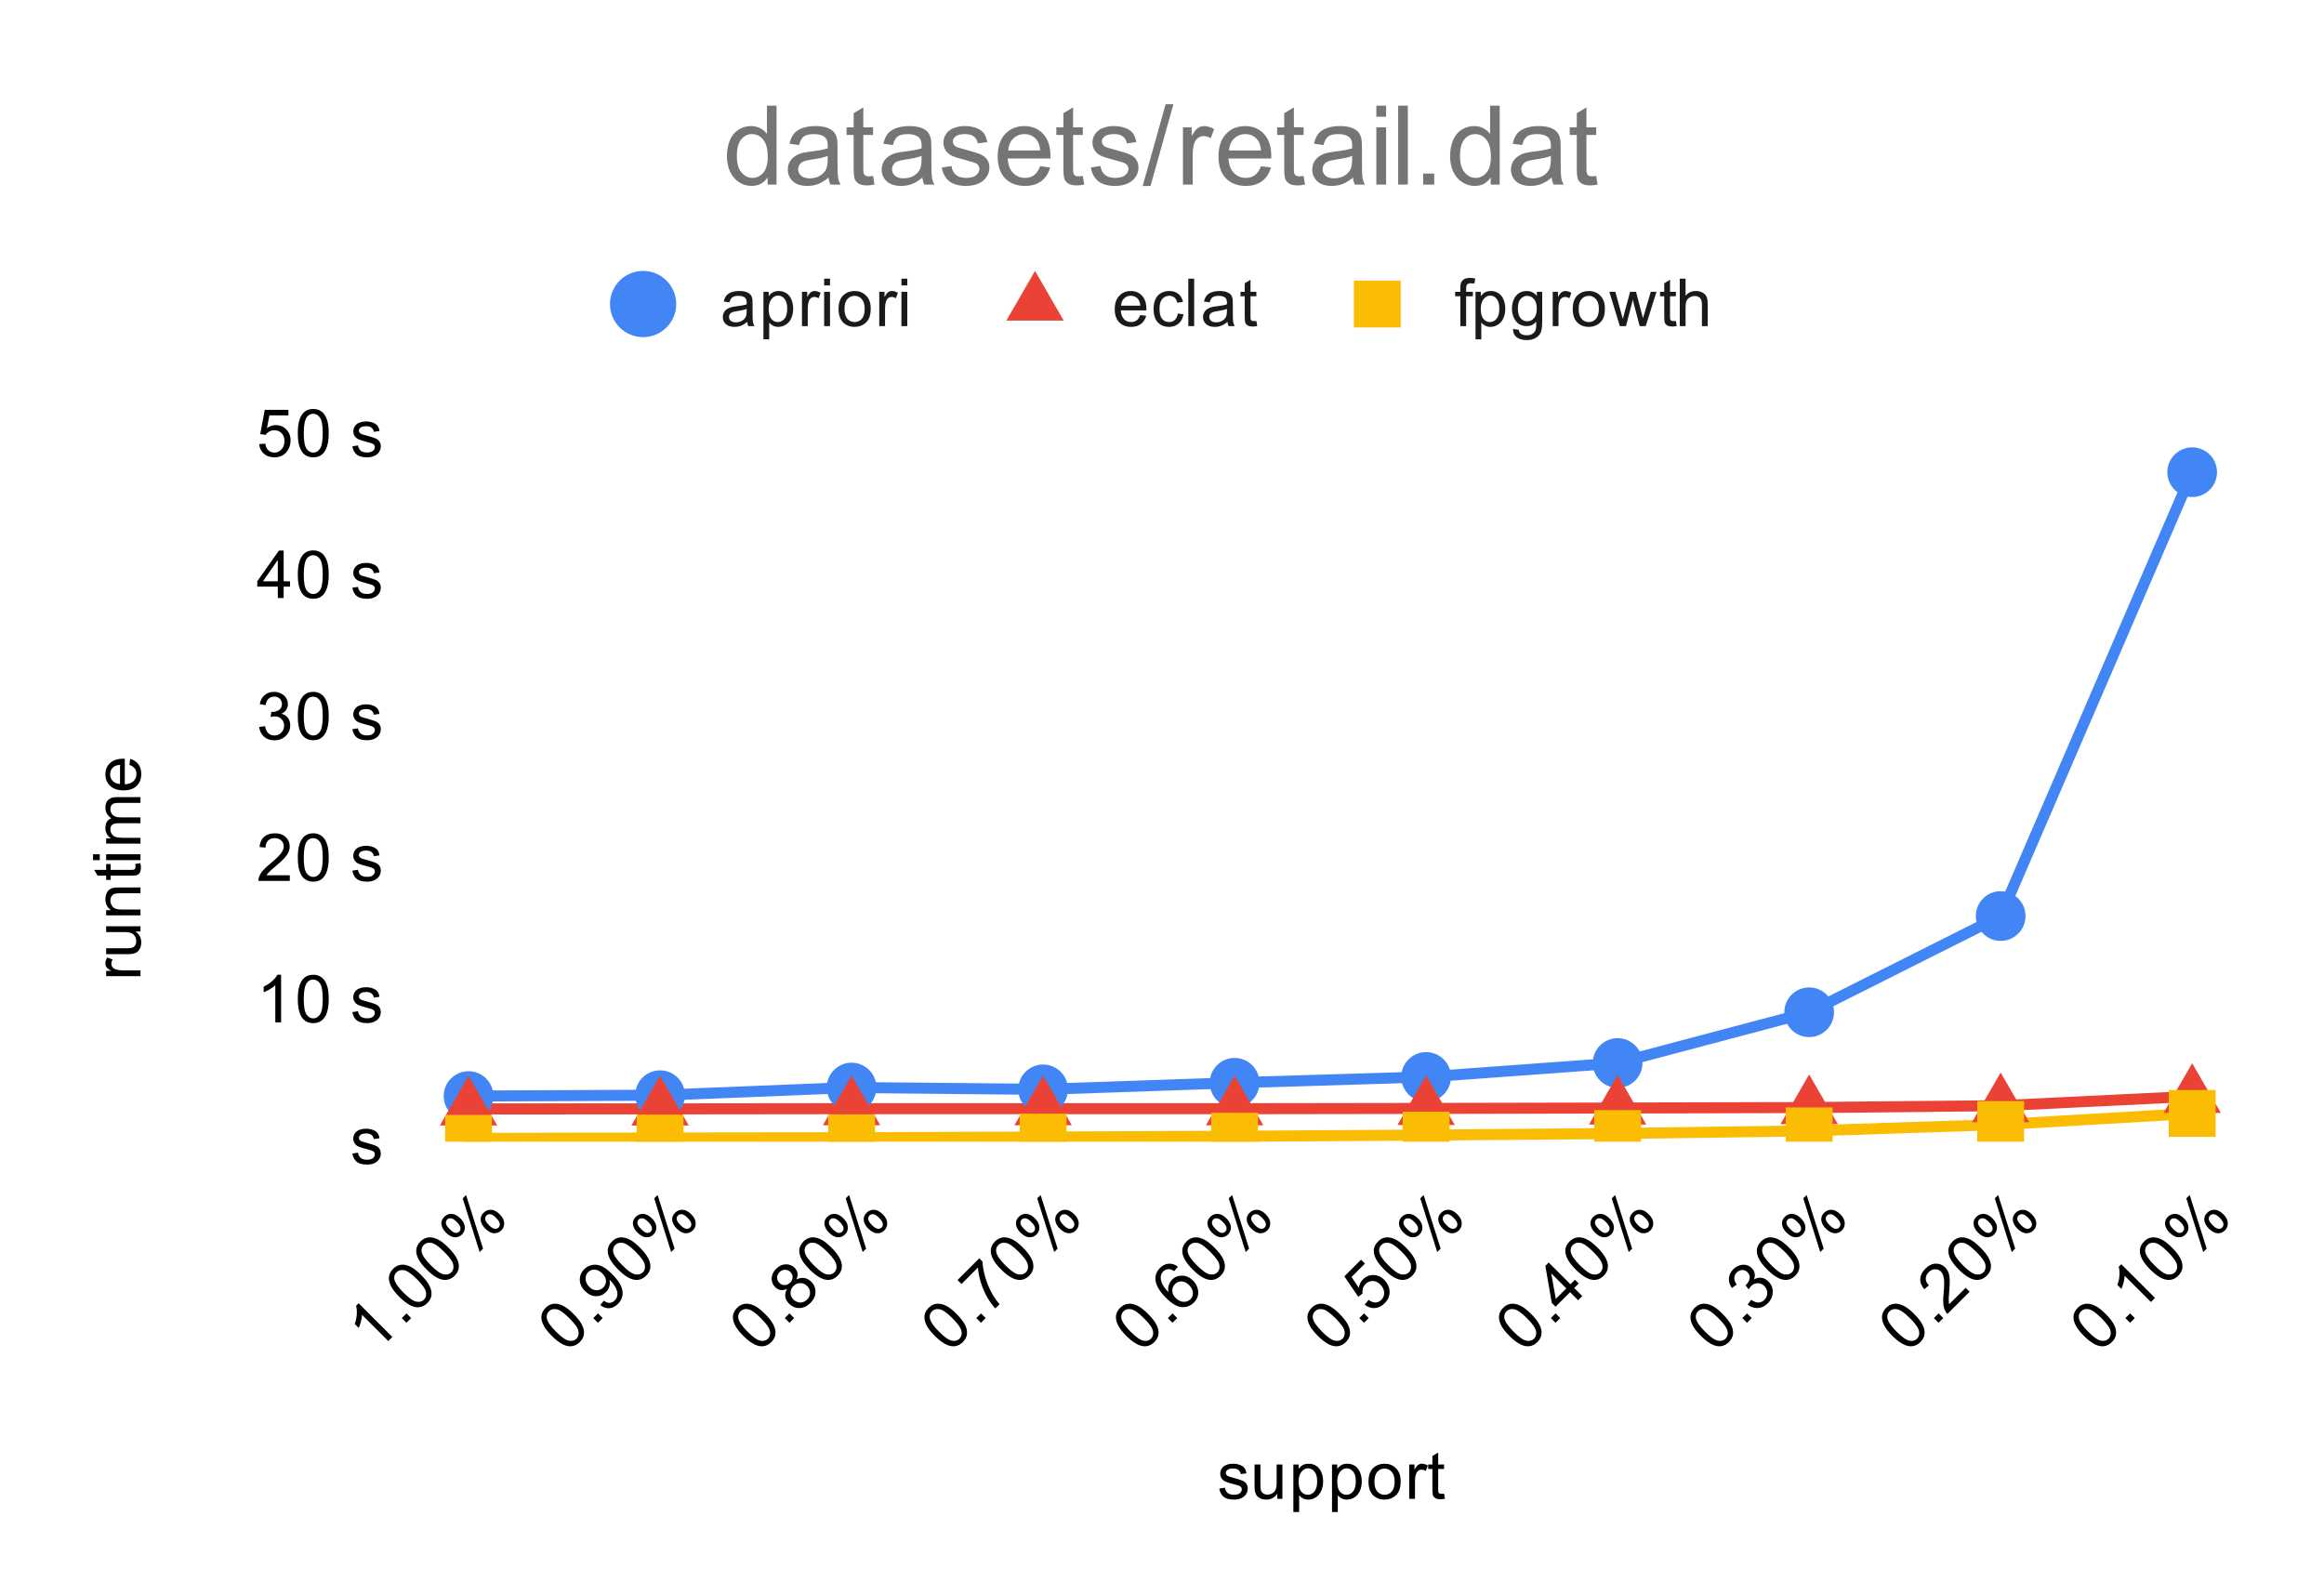 <svg version="1.1" viewBox="0.0 0.0 421.0 289.0" fill="none" stroke="none" stroke-linecap="square" stroke-miterlimit="10" width="421" height="289" xmlns:xlink="http://www.w3.org/1999/xlink" xmlns="http://www.w3.org/2000/svg"><path fill="#ffffff" d="M0 0L421.0 0L421.0 289.0L0 289.0L0 0Z" fill-rule="nonzero"/><clipPath id="id_0"><path d="M75.45 78.717L406.55 78.717L406.55 206.852L75.45 206.852L75.45 78.717Z" clip-rule="nonzero"/></clipPath><path stroke="#4285f4" stroke-width="2.0" stroke-linecap="butt" clip-path="url(#id_0)" d="M84.88 198.579L119.574 198.422L154.267 197.033L188.96 197.363L223.653 196.167L258.347 195.116L293.04 192.591L327.733 183.396L362.426 165.963L397.12 85.551" fill-rule="nonzero"/><path stroke="#ea4335" stroke-width="2.0" stroke-linecap="butt" clip-path="url(#id_0)" d="M84.88 200.907L119.574 200.905L154.267 200.865L188.96 200.864L223.653 200.872L258.347 200.82L293.04 200.745L327.733 200.663L362.426 200.319L397.12 198.635" fill-rule="nonzero"/><path stroke="#fbbc04" stroke-width="2.0" stroke-linecap="butt" clip-path="url(#id_0)" d="M84.88 206.246L119.574 206.173L154.267 206.131L188.96 206.005L223.653 205.866L258.347 205.645L293.04 205.364L327.733 204.882L362.426 203.746L397.12 201.724" fill-rule="nonzero"/><path fill="#4285f4" clip-path="url(#id_0)" d="M89.38 198.579C89.38 201.064 87.366 203.079 84.88 203.079C82.395 203.079 80.38 201.064 80.38 198.579C80.38 196.094 82.395 194.079 84.88 194.079C87.366 194.079 89.38 196.094 89.38 198.579Z" fill-rule="nonzero"/><path fill="#4285f4" clip-path="url(#id_0)" d="M124.074 198.422C124.074 200.908 122.059 202.922 119.574 202.922C117.088 202.922 115.074 200.908 115.074 198.422C115.074 195.937 117.088 193.922 119.574 193.922C122.059 193.922 124.074 195.937 124.074 198.422Z" fill-rule="nonzero"/><path fill="#4285f4" clip-path="url(#id_0)" d="M158.767 197.033C158.767 199.518 156.752 201.533 154.267 201.533C151.782 201.533 149.767 199.518 149.767 197.033C149.767 194.548 151.782 192.533 154.267 192.533C156.752 192.533 158.767 194.548 158.767 197.033Z" fill-rule="nonzero"/><path fill="#4285f4" clip-path="url(#id_0)" d="M193.46 197.363C193.46 199.848 191.445 201.863 188.96 201.863C186.475 201.863 184.46 199.848 184.46 197.363C184.46 194.878 186.475 192.863 188.96 192.863C191.445 192.863 193.46 194.878 193.46 197.363Z" fill-rule="nonzero"/><path fill="#4285f4" clip-path="url(#id_0)" d="M228.153 196.167C228.153 198.653 226.139 200.667 223.653 200.667C221.168 200.667 219.153 198.653 219.153 196.167C219.153 193.682 221.168 191.667 223.653 191.667C226.139 191.667 228.153 193.682 228.153 196.167Z" fill-rule="nonzero"/><path fill="#4285f4" clip-path="url(#id_0)" d="M262.847 195.116C262.847 197.602 260.832 199.616 258.347 199.616C255.861 199.616 253.847 197.602 253.847 195.116C253.847 192.631 255.861 190.616 258.347 190.616C260.832 190.616 262.847 192.631 262.847 195.116Z" fill-rule="nonzero"/><path fill="#4285f4" clip-path="url(#id_0)" d="M297.54 192.591C297.54 195.076 295.525 197.091 293.04 197.091C290.555 197.091 288.54 195.076 288.54 192.591C288.54 190.106 290.555 188.091 293.04 188.091C295.525 188.091 297.54 190.106 297.54 192.591Z" fill-rule="nonzero"/><path fill="#4285f4" clip-path="url(#id_0)" d="M332.233 183.396C332.233 185.881 330.218 187.896 327.733 187.896C325.248 187.896 323.233 185.881 323.233 183.396C323.233 180.911 325.248 178.896 327.733 178.896C330.218 178.896 332.233 180.911 332.233 183.396Z" fill-rule="nonzero"/><path fill="#4285f4" clip-path="url(#id_0)" d="M366.926 165.963C366.926 168.449 364.912 170.463 362.426 170.463C359.941 170.463 357.926 168.449 357.926 165.963C357.926 163.478 359.941 161.463 362.426 161.463C364.912 161.463 366.926 163.478 366.926 165.963Z" fill-rule="nonzero"/><path fill="#4285f4" clip-path="url(#id_0)" d="M401.62 85.551C401.62 88.036 399.605 90.051 397.12 90.051C394.634 90.051 392.62 88.036 392.62 85.551C392.62 83.065 394.634 81.051 397.12 81.051C399.605 81.051 401.62 83.065 401.62 85.551Z" fill-rule="nonzero"/><path fill="#ea4335" clip-path="url(#id_0)" d="M84.88 194.907L90.077 203.907L79.684 203.907Z" fill-rule="nonzero"/><path fill="#ea4335" clip-path="url(#id_0)" d="M119.574 194.905L124.77 203.905L114.377 203.905Z" fill-rule="nonzero"/><path fill="#ea4335" clip-path="url(#id_0)" d="M154.267 194.865L159.463 203.865L149.071 203.865Z" fill-rule="nonzero"/><path fill="#ea4335" clip-path="url(#id_0)" d="M188.96 194.864L194.156 203.864L183.764 203.864Z" fill-rule="nonzero"/><path fill="#ea4335" clip-path="url(#id_0)" d="M223.653 194.872L228.85 203.872L218.457 203.872Z" fill-rule="nonzero"/><path fill="#ea4335" clip-path="url(#id_0)" d="M258.347 194.82L263.543 203.82L253.15 203.82Z" fill-rule="nonzero"/><path fill="#ea4335" clip-path="url(#id_0)" d="M293.04 194.745L298.236 203.745L287.844 203.745Z" fill-rule="nonzero"/><path fill="#ea4335" clip-path="url(#id_0)" d="M327.733 194.663L332.929 203.663L322.537 203.663Z" fill-rule="nonzero"/><path fill="#ea4335" clip-path="url(#id_0)" d="M362.426 194.319L367.623 203.319L357.23 203.319Z" fill-rule="nonzero"/><path fill="#ea4335" clip-path="url(#id_0)" d="M397.12 192.635L402.316 201.635L391.923 201.635Z" fill-rule="nonzero"/><path fill="#fbbc04" clip-path="url(#id_0)" d="M80.638 202.004L89.123 202.004L89.123 210.489L80.638 210.489Z" fill-rule="nonzero"/><path fill="#fbbc04" clip-path="url(#id_0)" d="M115.331 201.931L123.816 201.931L123.816 210.416L115.331 210.416Z" fill-rule="nonzero"/><path fill="#fbbc04" clip-path="url(#id_0)" d="M150.024 201.889L158.51 201.889L158.51 210.374L150.024 210.374Z" fill-rule="nonzero"/><path fill="#fbbc04" clip-path="url(#id_0)" d="M184.717 201.762L193.203 201.762L193.203 210.247L184.717 210.247Z" fill-rule="nonzero"/><path fill="#fbbc04" clip-path="url(#id_0)" d="M219.411 201.623L227.896 201.623L227.896 210.109L219.411 210.109Z" fill-rule="nonzero"/><path fill="#fbbc04" clip-path="url(#id_0)" d="M254.104 201.403L262.589 201.403L262.589 209.888L254.104 209.888Z" fill-rule="nonzero"/><path fill="#fbbc04" clip-path="url(#id_0)" d="M288.797 201.121L297.283 201.121L297.283 209.607L288.797 209.607Z" fill-rule="nonzero"/><path fill="#fbbc04" clip-path="url(#id_0)" d="M323.49 200.639L331.976 200.639L331.976 209.125L323.49 209.125Z" fill-rule="nonzero"/><path fill="#fbbc04" clip-path="url(#id_0)" d="M358.184 199.503L366.669 199.503L366.669 207.988L358.184 207.988Z" fill-rule="nonzero"/><path fill="#fbbc04" clip-path="url(#id_0)" d="M392.877 197.481L401.362 197.481L401.362 205.966L392.877 205.966Z" fill-rule="nonzero"/><path fill="#000000" d="M220.875 269.691L221.906 269.534Q222.0 270.159 222.391 270.488Q222.797 270.816 223.531 270.816Q224.25 270.816 224.594 270.534Q224.953 270.238 224.953 269.831Q224.953 269.472 224.641 269.269Q224.422 269.128 223.562 268.909Q222.406 268.613 221.953 268.409Q221.516 268.191 221.281 267.816Q221.047 267.441 221.047 266.972Q221.047 266.566 221.234 266.206Q221.422 265.847 221.75 265.613Q222.0 265.441 222.422 265.316Q222.844 265.191 223.344 265.191Q224.062 265.191 224.609 265.409Q225.172 265.613 225.438 265.972Q225.703 266.331 225.797 266.925L224.766 267.066Q224.703 266.597 224.359 266.331Q224.031 266.05 223.406 266.05Q222.688 266.05 222.375 266.3Q222.062 266.534 222.062 266.863Q222.062 267.066 222.188 267.222Q222.328 267.394 222.594 267.503Q222.75 267.566 223.531 267.769Q224.656 268.081 225.094 268.269Q225.531 268.456 225.781 268.816Q226.031 269.175 226.031 269.722Q226.031 270.253 225.719 270.722Q225.422 271.175 224.844 271.441Q224.266 271.691 223.531 271.691Q222.312 271.691 221.672 271.191Q221.047 270.675 220.875 269.691ZM231.375 271.55L231.375 270.628Q230.641 271.691 229.391 271.691Q228.844 271.691 228.359 271.488Q227.891 271.269 227.656 270.956Q227.422 270.628 227.328 270.159Q227.266 269.863 227.266 269.175L227.266 265.331L228.328 265.331L228.328 268.784Q228.328 269.597 228.391 269.894Q228.484 270.3 228.797 270.55Q229.125 270.784 229.609 270.784Q230.078 270.784 230.484 270.55Q230.906 270.3 231.078 269.878Q231.266 269.456 231.266 268.659L231.266 265.331L232.312 265.331L232.312 271.55L231.375 271.55ZM234.297 273.941L234.297 265.331L235.25 265.331L235.25 266.128Q235.594 265.659 236.016 265.425Q236.453 265.191 237.062 265.191Q237.859 265.191 238.469 265.597Q239.078 266.003 239.375 266.753Q239.688 267.503 239.688 268.394Q239.688 269.347 239.344 270.113Q239.016 270.878 238.359 271.284Q237.703 271.691 236.984 271.691Q236.453 271.691 236.031 271.472Q235.609 271.238 235.344 270.909L235.344 273.941L234.297 273.941ZM235.25 268.472Q235.25 269.675 235.734 270.253Q236.219 270.816 236.906 270.816Q237.609 270.816 238.109 270.222Q238.609 269.628 238.609 268.378Q238.609 267.191 238.125 266.613Q237.641 266.019 236.953 266.019Q236.281 266.019 235.766 266.644Q235.25 267.269 235.25 268.472ZM241.297 273.941L241.297 265.331L242.25 265.331L242.25 266.128Q242.594 265.659 243.016 265.425Q243.453 265.191 244.062 265.191Q244.859 265.191 245.469 265.597Q246.078 266.003 246.375 266.753Q246.688 267.503 246.688 268.394Q246.688 269.347 246.344 270.113Q246.016 270.878 245.359 271.284Q244.703 271.691 243.984 271.691Q243.453 271.691 243.031 271.472Q242.609 271.238 242.344 270.909L242.344 273.941L241.297 273.941ZM242.25 268.472Q242.25 269.675 242.734 270.253Q243.219 270.816 243.906 270.816Q244.609 270.816 245.109 270.222Q245.609 269.628 245.609 268.378Q245.609 267.191 245.125 266.613Q244.641 266.019 243.953 266.019Q243.281 266.019 242.766 266.644Q242.25 267.269 242.25 268.472ZM247.906 268.441Q247.906 266.706 248.859 265.878Q249.656 265.191 250.812 265.191Q252.094 265.191 252.906 266.034Q253.734 266.863 253.734 268.347Q253.734 269.55 253.375 270.238Q253.016 270.925 252.312 271.316Q251.625 271.691 250.812 271.691Q249.516 271.691 248.703 270.863Q247.906 270.019 247.906 268.441ZM248.984 268.441Q248.984 269.628 249.5 270.222Q250.031 270.816 250.812 270.816Q251.609 270.816 252.125 270.222Q252.641 269.628 252.641 268.409Q252.641 267.253 252.109 266.659Q251.594 266.066 250.812 266.066Q250.031 266.066 249.5 266.659Q248.984 267.238 248.984 268.441ZM255.281 271.55L255.281 265.331L256.234 265.331L256.234 266.269Q256.594 265.613 256.891 265.409Q257.203 265.191 257.578 265.191Q258.109 265.191 258.656 265.519L258.297 266.503Q257.906 266.269 257.531 266.269Q257.172 266.269 256.891 266.488Q256.625 266.691 256.516 267.066Q256.328 267.628 256.328 268.284L256.328 271.55L255.281 271.55ZM261.594 270.613L261.75 271.534Q261.297 271.628 260.953 271.628Q260.375 271.628 260.062 271.456Q259.75 271.269 259.609 270.972Q259.484 270.675 259.484 269.722L259.484 266.144L258.719 266.144L258.719 265.331L259.484 265.331L259.484 263.784L260.531 263.159L260.531 265.331L261.594 265.331L261.594 266.144L260.531 266.144L260.531 269.784Q260.531 270.238 260.578 270.363Q260.641 270.488 260.766 270.566Q260.891 270.644 261.125 270.644Q261.312 270.644 261.594 270.613Z" fill-rule="nonzero"/><path fill="#000000" d="M25.45 176.852L19.231 176.852L19.231 175.899L20.169 175.899Q19.513 175.54 19.309 175.243Q19.091 174.93 19.091 174.555Q19.091 174.024 19.419 173.477L20.403 173.836Q20.169 174.227 20.169 174.602Q20.169 174.961 20.388 175.243Q20.591 175.508 20.966 175.618Q21.528 175.805 22.184 175.805L25.45 175.805L25.45 176.852ZM25.45 168.758L24.528 168.758Q25.591 169.493 25.591 170.743Q25.591 171.29 25.388 171.774Q25.169 172.243 24.856 172.477Q24.528 172.711 24.059 172.805Q23.763 172.868 23.075 172.868L19.231 172.868L19.231 171.805L22.684 171.805Q23.497 171.805 23.794 171.743Q24.2 171.649 24.45 171.336Q24.684 171.008 24.684 170.524Q24.684 170.055 24.45 169.649Q24.2 169.227 23.778 169.055Q23.356 168.868 22.559 168.868L19.231 168.868L19.231 167.821L25.45 167.821L25.45 168.758ZM25.45 165.836L19.231 165.836L19.231 164.899L20.106 164.899Q19.091 164.211 19.091 162.915Q19.091 162.352 19.294 161.883Q19.497 161.399 19.825 161.165Q20.153 160.93 20.591 160.836Q20.888 160.79 21.622 160.79L25.45 160.79L25.45 161.836L21.669 161.836Q21.013 161.836 20.7 161.961Q20.388 162.086 20.2 162.399Q19.997 162.711 19.997 163.133Q19.997 163.805 20.434 164.305Q20.856 164.79 22.044 164.79L25.45 164.79L25.45 165.836ZM24.513 156.54L25.434 156.383Q25.528 156.836 25.528 157.18Q25.528 157.758 25.356 158.071Q25.169 158.383 24.872 158.524Q24.575 158.649 23.622 158.649L20.044 158.649L20.044 159.415L19.231 159.415L19.231 158.649L17.684 158.649L17.059 157.602L19.231 157.602L19.231 156.54L20.044 156.54L20.044 157.602L23.684 157.602Q24.138 157.602 24.263 157.555Q24.388 157.493 24.466 157.368Q24.544 157.243 24.544 157.008Q24.544 156.821 24.513 156.54ZM18.075 155.836L16.856 155.836L16.856 154.774L18.075 154.774L18.075 155.836ZM25.45 155.836L19.231 155.836L19.231 154.774L25.45 154.774L25.45 155.836ZM25.45 152.836L19.231 152.836L19.231 151.899L20.106 151.899Q19.638 151.602 19.372 151.118Q19.091 150.633 19.091 150.008Q19.091 149.321 19.372 148.883Q19.653 148.43 20.169 148.258Q19.091 147.508 19.091 146.336Q19.091 145.399 19.606 144.915Q20.106 144.415 21.184 144.415L25.45 144.415L25.45 145.461L21.528 145.461Q20.903 145.461 20.622 145.571Q20.341 145.665 20.169 145.93Q19.997 146.196 19.997 146.571Q19.997 147.227 20.434 147.665Q20.872 148.086 21.841 148.086L25.45 148.086L25.45 149.149L21.403 149.149Q20.7 149.149 20.356 149.415Q19.997 149.665 19.997 150.243Q19.997 150.696 20.231 151.071Q20.466 151.446 20.919 151.618Q21.372 151.79 22.216 151.79L25.45 151.79L25.45 152.836ZM23.45 138.586L23.575 137.493Q24.528 137.743 25.059 138.446Q25.591 139.149 25.591 140.227Q25.591 141.586 24.747 142.399Q23.903 143.196 22.388 143.196Q20.825 143.196 19.966 142.383Q19.091 141.571 19.091 140.29Q19.091 139.04 19.934 138.258Q20.778 137.461 22.325 137.461Q22.419 137.461 22.606 137.461L22.606 142.102Q23.638 142.04 24.184 141.524Q24.716 141.008 24.716 140.227Q24.716 139.649 24.419 139.243Q24.106 138.821 23.45 138.586ZM21.747 142.04L21.747 138.571Q20.95 138.633 20.559 138.961Q19.95 139.477 19.95 140.274Q19.95 141.008 20.434 141.508Q20.919 141.993 21.747 142.04Z" fill-rule="nonzero"/><path fill="#000000" d="M63.825 208.992L64.856 208.836Q64.95 209.461 65.341 209.789Q65.747 210.117 66.481 210.117Q67.2 210.117 67.544 209.836Q67.903 209.539 67.903 209.133Q67.903 208.773 67.591 208.57Q67.372 208.43 66.513 208.211Q65.356 207.914 64.903 207.711Q64.466 207.492 64.231 207.117Q63.997 206.742 63.997 206.273Q63.997 205.867 64.184 205.508Q64.372 205.148 64.7 204.914Q64.95 204.742 65.372 204.617Q65.794 204.492 66.294 204.492Q67.013 204.492 67.559 204.711Q68.122 204.914 68.388 205.273Q68.653 205.633 68.747 206.227L67.716 206.367Q67.653 205.898 67.309 205.633Q66.981 205.352 66.356 205.352Q65.638 205.352 65.325 205.602Q65.013 205.836 65.013 206.164Q65.013 206.367 65.138 206.523Q65.278 206.695 65.544 206.805Q65.7 206.867 66.481 207.07Q67.606 207.383 68.044 207.57Q68.481 207.758 68.731 208.117Q68.981 208.477 68.981 209.023Q68.981 209.555 68.669 210.023Q68.372 210.477 67.794 210.742Q67.216 210.992 66.481 210.992Q65.263 210.992 64.622 210.492Q63.997 209.977 63.825 208.992Z" fill-rule="nonzero"/><path fill="#000000" d="M50.919 185.225L49.872 185.225L49.872 178.506Q49.481 178.865 48.856 179.24Q48.247 179.6 47.763 179.771L47.763 178.756Q48.638 178.334 49.294 177.756Q49.966 177.162 50.247 176.6L50.919 176.6L50.919 185.225ZM53.95 180.99Q53.95 179.459 54.263 178.537Q54.575 177.6 55.184 177.1Q55.809 176.6 56.747 176.6Q57.434 176.6 57.95 176.881Q58.481 177.162 58.825 177.693Q59.169 178.209 59.356 178.959Q59.544 179.709 59.544 180.99Q59.544 182.506 59.231 183.428Q58.934 184.35 58.309 184.865Q57.7 185.365 56.747 185.365Q55.513 185.365 54.794 184.475Q53.95 183.412 53.95 180.99ZM55.028 180.99Q55.028 183.1 55.528 183.803Q56.028 184.506 56.747 184.506Q57.481 184.506 57.966 183.803Q58.466 183.1 58.466 180.99Q58.466 178.865 57.966 178.178Q57.481 177.475 56.731 177.475Q56.013 177.475 55.575 178.084Q55.028 178.865 55.028 180.99ZM63.825 183.365L64.856 183.209Q64.95 183.834 65.341 184.162Q65.747 184.49 66.481 184.49Q67.2 184.49 67.544 184.209Q67.903 183.912 67.903 183.506Q67.903 183.146 67.591 182.943Q67.372 182.803 66.513 182.584Q65.356 182.287 64.903 182.084Q64.466 181.865 64.231 181.49Q63.997 181.115 63.997 180.646Q63.997 180.24 64.184 179.881Q64.372 179.521 64.7 179.287Q64.95 179.115 65.372 178.99Q65.794 178.865 66.294 178.865Q67.013 178.865 67.559 179.084Q68.122 179.287 68.388 179.646Q68.653 180.006 68.747 180.6L67.716 180.74Q67.653 180.271 67.309 180.006Q66.981 179.725 66.356 179.725Q65.638 179.725 65.325 179.975Q65.013 180.209 65.013 180.537Q65.013 180.74 65.138 180.896Q65.278 181.068 65.544 181.178Q65.7 181.24 66.481 181.443Q67.606 181.756 68.044 181.943Q68.481 182.131 68.731 182.49Q68.981 182.85 68.981 183.396Q68.981 183.928 68.669 184.396Q68.372 184.85 67.794 185.115Q67.216 185.365 66.481 185.365Q65.263 185.365 64.622 184.865Q63.997 184.35 63.825 183.365Z" fill-rule="nonzero"/><path fill="#000000" d="M52.497 158.582L52.497 159.598L46.809 159.598Q46.809 159.223 46.934 158.863Q47.153 158.285 47.622 157.723Q48.106 157.16 49.013 156.426Q50.419 155.269 50.903 154.598Q51.403 153.926 51.403 153.332Q51.403 152.707 50.95 152.285Q50.497 151.848 49.778 151.848Q49.013 151.848 48.559 152.301Q48.106 152.754 48.091 153.566L47.013 153.457Q47.122 152.238 47.841 151.613Q48.575 150.973 49.809 150.973Q51.044 150.973 51.763 151.66Q52.481 152.348 52.481 153.363Q52.481 153.879 52.263 154.379Q52.059 154.863 51.559 155.426Q51.075 155.973 49.95 156.926Q48.997 157.723 48.716 158.019Q48.45 158.301 48.278 158.582L52.497 158.582ZM53.95 155.363Q53.95 153.832 54.263 152.91Q54.575 151.973 55.184 151.473Q55.809 150.973 56.747 150.973Q57.434 150.973 57.95 151.254Q58.481 151.535 58.825 152.066Q59.169 152.582 59.356 153.332Q59.544 154.082 59.544 155.363Q59.544 156.879 59.231 157.801Q58.934 158.723 58.309 159.238Q57.7 159.738 56.747 159.738Q55.513 159.738 54.794 158.848Q53.95 157.785 53.95 155.363ZM55.028 155.363Q55.028 157.473 55.528 158.176Q56.028 158.879 56.747 158.879Q57.481 158.879 57.966 158.176Q58.466 157.473 58.466 155.363Q58.466 153.238 57.966 152.551Q57.481 151.848 56.731 151.848Q56.013 151.848 55.575 152.457Q55.028 153.238 55.028 155.363ZM63.825 157.738L64.856 157.582Q64.95 158.207 65.341 158.535Q65.747 158.863 66.481 158.863Q67.2 158.863 67.544 158.582Q67.903 158.285 67.903 157.879Q67.903 157.519 67.591 157.316Q67.372 157.176 66.513 156.957Q65.356 156.66 64.903 156.457Q64.466 156.238 64.231 155.863Q63.997 155.488 63.997 155.019Q63.997 154.613 64.184 154.254Q64.372 153.894 64.7 153.66Q64.95 153.488 65.372 153.363Q65.794 153.238 66.294 153.238Q67.013 153.238 67.559 153.457Q68.122 153.66 68.388 154.019Q68.653 154.379 68.747 154.973L67.716 155.113Q67.653 154.644 67.309 154.379Q66.981 154.098 66.356 154.098Q65.638 154.098 65.325 154.348Q65.013 154.582 65.013 154.91Q65.013 155.113 65.138 155.269Q65.278 155.441 65.544 155.551Q65.7 155.613 66.481 155.816Q67.606 156.129 68.044 156.316Q68.481 156.504 68.731 156.863Q68.981 157.223 68.981 157.769Q68.981 158.301 68.669 158.769Q68.372 159.223 67.794 159.488Q67.216 159.738 66.481 159.738Q65.263 159.738 64.622 159.238Q63.997 158.723 63.825 157.738Z" fill-rule="nonzero"/><path fill="#000000" d="M46.95 131.705L48.013 131.564Q48.184 132.455 48.622 132.861Q49.059 133.252 49.684 133.252Q50.434 133.252 50.95 132.736Q51.466 132.221 51.466 131.455Q51.466 130.736 50.981 130.267Q50.513 129.783 49.778 129.783Q49.481 129.783 49.028 129.908L49.153 128.971Q49.263 128.986 49.325 128.986Q49.997 128.986 50.528 128.642Q51.075 128.283 51.075 127.549Q51.075 126.971 50.684 126.596Q50.294 126.205 49.669 126.205Q49.059 126.205 48.638 126.596Q48.231 126.986 48.122 127.752L47.059 127.564Q47.247 126.517 47.934 125.939Q48.622 125.346 49.638 125.346Q50.341 125.346 50.934 125.658Q51.528 125.955 51.841 126.471Q52.153 126.986 52.153 127.58Q52.153 128.127 51.856 128.596Q51.559 129.049 50.981 129.314Q51.731 129.486 52.153 130.049Q52.575 130.596 52.575 131.439Q52.575 132.564 51.747 133.346Q50.934 134.127 49.684 134.127Q48.559 134.127 47.809 133.455Q47.059 132.767 46.95 131.705ZM53.95 129.736Q53.95 128.205 54.263 127.283Q54.575 126.346 55.184 125.846Q55.809 125.346 56.747 125.346Q57.434 125.346 57.95 125.627Q58.481 125.908 58.825 126.439Q59.169 126.955 59.356 127.705Q59.544 128.455 59.544 129.736Q59.544 131.252 59.231 132.174Q58.934 133.096 58.309 133.611Q57.7 134.111 56.747 134.111Q55.513 134.111 54.794 133.221Q53.95 132.158 53.95 129.736ZM55.028 129.736Q55.028 131.846 55.528 132.549Q56.028 133.252 56.747 133.252Q57.481 133.252 57.966 132.549Q58.466 131.846 58.466 129.736Q58.466 127.611 57.966 126.924Q57.481 126.221 56.731 126.221Q56.013 126.221 55.575 126.83Q55.028 127.611 55.028 129.736ZM63.825 132.111L64.856 131.955Q64.95 132.58 65.341 132.908Q65.747 133.236 66.481 133.236Q67.2 133.236 67.544 132.955Q67.903 132.658 67.903 132.252Q67.903 131.892 67.591 131.689Q67.372 131.549 66.513 131.33Q65.356 131.033 64.903 130.83Q64.466 130.611 64.231 130.236Q63.997 129.861 63.997 129.392Q63.997 128.986 64.184 128.627Q64.372 128.267 64.7 128.033Q64.95 127.861 65.372 127.736Q65.794 127.611 66.294 127.611Q67.013 127.611 67.559 127.83Q68.122 128.033 68.388 128.392Q68.653 128.752 68.747 129.346L67.716 129.486Q67.653 129.017 67.309 128.752Q66.981 128.471 66.356 128.471Q65.638 128.471 65.325 128.721Q65.013 128.955 65.013 129.283Q65.013 129.486 65.138 129.642Q65.278 129.814 65.544 129.924Q65.7 129.986 66.481 130.189Q67.606 130.502 68.044 130.689Q68.481 130.877 68.731 131.236Q68.981 131.596 68.981 132.142Q68.981 132.674 68.669 133.142Q68.372 133.596 67.794 133.861Q67.216 134.111 66.481 134.111Q65.263 134.111 64.622 133.611Q63.997 133.096 63.825 132.111Z" fill-rule="nonzero"/><path fill="#000000" d="M50.325 108.344L50.325 106.281L46.606 106.281L46.606 105.312L50.528 99.75L51.388 99.75L51.388 105.312L52.544 105.312L52.544 106.281L51.388 106.281L51.388 108.344L50.325 108.344ZM50.325 105.312L50.325 101.453L47.638 105.312L50.325 105.312ZM53.95 104.109Q53.95 102.578 54.263 101.656Q54.575 100.719 55.184 100.219Q55.809 99.719 56.747 99.719Q57.434 99.719 57.95 100Q58.481 100.281 58.825 100.812Q59.169 101.328 59.356 102.078Q59.544 102.828 59.544 104.109Q59.544 105.625 59.231 106.547Q58.934 107.469 58.309 107.984Q57.7 108.484 56.747 108.484Q55.513 108.484 54.794 107.594Q53.95 106.531 53.95 104.109ZM55.028 104.109Q55.028 106.219 55.528 106.922Q56.028 107.625 56.747 107.625Q57.481 107.625 57.966 106.922Q58.466 106.219 58.466 104.109Q58.466 101.984 57.966 101.297Q57.481 100.594 56.731 100.594Q56.013 100.594 55.575 101.203Q55.028 101.984 55.028 104.109ZM63.825 106.484L64.856 106.328Q64.95 106.953 65.341 107.281Q65.747 107.609 66.481 107.609Q67.2 107.609 67.544 107.328Q67.903 107.031 67.903 106.625Q67.903 106.266 67.591 106.062Q67.372 105.922 66.513 105.703Q65.356 105.406 64.903 105.203Q64.466 104.984 64.231 104.609Q63.997 104.234 63.997 103.766Q63.997 103.359 64.184 103Q64.372 102.641 64.7 102.406Q64.95 102.234 65.372 102.109Q65.794 101.984 66.294 101.984Q67.013 101.984 67.559 102.203Q68.122 102.406 68.388 102.766Q68.653 103.125 68.747 103.719L67.716 103.859Q67.653 103.391 67.309 103.125Q66.981 102.844 66.356 102.844Q65.638 102.844 65.325 103.094Q65.013 103.328 65.013 103.656Q65.013 103.859 65.138 104.016Q65.278 104.187 65.544 104.297Q65.7 104.359 66.481 104.562Q67.606 104.875 68.044 105.062Q68.481 105.25 68.731 105.609Q68.981 105.969 68.981 106.516Q68.981 107.047 68.669 107.516Q68.372 107.969 67.794 108.234Q67.216 108.484 66.481 108.484Q65.263 108.484 64.622 107.984Q63.997 107.469 63.825 106.484Z" fill-rule="nonzero"/><path fill="#000000" d="M46.95 80.467L48.059 80.373Q48.184 81.185 48.622 81.592Q49.075 81.998 49.716 81.998Q50.466 81.998 50.997 81.42Q51.528 80.842 51.528 79.904Q51.528 78.998 51.013 78.482Q50.513 77.951 49.684 77.951Q49.184 77.951 48.763 78.185Q48.356 78.42 48.122 78.779L47.138 78.654L47.966 74.248L52.247 74.248L52.247 75.248L48.809 75.248L48.356 77.56Q49.122 77.014 49.966 77.014Q51.091 77.014 51.856 77.795Q52.638 78.576 52.638 79.81Q52.638 80.967 51.966 81.826Q51.138 82.857 49.716 82.857Q48.544 82.857 47.794 82.201Q47.059 81.545 46.95 80.467ZM53.95 78.482Q53.95 76.951 54.263 76.029Q54.575 75.092 55.184 74.592Q55.809 74.092 56.747 74.092Q57.434 74.092 57.95 74.373Q58.481 74.654 58.825 75.185Q59.169 75.701 59.356 76.451Q59.544 77.201 59.544 78.482Q59.544 79.998 59.231 80.92Q58.934 81.842 58.309 82.357Q57.7 82.857 56.747 82.857Q55.513 82.857 54.794 81.967Q53.95 80.904 53.95 78.482ZM55.028 78.482Q55.028 80.592 55.528 81.295Q56.028 81.998 56.747 81.998Q57.481 81.998 57.966 81.295Q58.466 80.592 58.466 78.482Q58.466 76.357 57.966 75.67Q57.481 74.967 56.731 74.967Q56.013 74.967 55.575 75.576Q55.028 76.357 55.028 78.482ZM63.825 80.857L64.856 80.701Q64.95 81.326 65.341 81.654Q65.747 81.982 66.481 81.982Q67.2 81.982 67.544 81.701Q67.903 81.404 67.903 80.998Q67.903 80.639 67.591 80.435Q67.372 80.295 66.513 80.076Q65.356 79.779 64.903 79.576Q64.466 79.357 64.231 78.982Q63.997 78.607 63.997 78.139Q63.997 77.732 64.184 77.373Q64.372 77.014 64.7 76.779Q64.95 76.607 65.372 76.482Q65.794 76.357 66.294 76.357Q67.013 76.357 67.559 76.576Q68.122 76.779 68.388 77.139Q68.653 77.498 68.747 78.092L67.716 78.232Q67.653 77.764 67.309 77.498Q66.981 77.217 66.356 77.217Q65.638 77.217 65.325 77.467Q65.013 77.701 65.013 78.029Q65.013 78.232 65.138 78.389Q65.278 78.56 65.544 78.67Q65.7 78.732 66.481 78.935Q67.606 79.248 68.044 79.435Q68.481 79.623 68.731 79.982Q68.981 80.342 68.981 80.889Q68.981 81.42 68.669 81.889Q68.372 82.342 67.794 82.607Q67.216 82.857 66.481 82.857Q65.263 82.857 64.622 82.357Q63.997 81.842 63.825 80.857Z" fill-rule="nonzero"/><path fill="#000000" d="M377.508 242.031Q376.426 240.948 375.995 240.075Q375.553 239.191 375.63 238.407Q375.719 237.611 376.382 236.948Q376.868 236.462 377.431 236.297Q378.006 236.12 378.624 236.252Q379.232 236.374 379.895 236.772Q380.558 237.169 381.464 238.075Q382.536 239.147 382.966 240.02Q383.408 240.882 383.331 241.688Q383.254 242.473 382.58 243.147Q381.707 244.019 380.569 243.898Q379.221 243.743 377.508 242.031ZM378.271 241.268Q379.762 242.76 380.613 242.904Q381.464 243.047 381.972 242.539Q382.491 242.02 382.337 241.18Q382.193 240.329 380.702 238.838Q379.199 237.335 378.359 237.202Q377.52 237.048 376.989 237.578Q376.481 238.086 376.603 238.827Q376.768 239.766 378.271 241.268ZM385.872 239.655L385.021 238.805L385.872 237.954L386.723 238.805L385.872 239.655ZM390.38 235.147L389.64 235.888L384.889 231.137Q384.867 231.667 384.69 232.374Q384.513 233.059 384.292 233.523L383.574 232.805Q383.895 231.888 383.95 231.015Q384.005 230.12 383.806 229.524L384.281 229.049L390.38 235.147ZM389.529 230.01Q388.447 228.927 388.016 228.054Q387.574 227.17 387.651 226.386Q387.739 225.59 388.402 224.928Q388.889 224.441 389.452 224.276Q390.026 224.099 390.645 224.232Q391.253 224.353 391.916 224.751Q392.579 225.149 393.485 226.055Q394.556 227.126 394.987 227.999Q395.429 228.861 395.352 229.667Q395.275 230.452 394.601 231.126Q393.728 231.999 392.59 231.877Q391.242 231.722 389.529 230.01ZM390.292 229.248Q391.783 230.739 392.634 230.883Q393.485 231.026 393.993 230.518Q394.512 229.999 394.358 229.159Q394.214 228.308 392.722 226.817Q391.22 225.314 390.38 225.182Q389.54 225.027 389.01 225.557Q388.502 226.066 388.623 226.806Q388.789 227.745 390.292 229.248ZM392.999 223.292Q392.347 222.641 392.214 221.867Q392.093 221.083 392.711 220.464Q393.286 219.889 394.07 219.923Q394.855 219.956 395.639 220.74Q396.413 221.514 396.446 222.32Q396.479 223.105 395.926 223.657Q395.374 224.209 394.601 224.165Q393.827 224.121 392.999 223.292ZM393.242 220.95Q392.965 221.226 393.021 221.657Q393.087 222.077 393.728 222.718Q394.313 223.303 394.733 223.37Q395.153 223.414 395.429 223.138Q395.716 222.85 395.65 222.431Q395.595 222 394.965 221.37Q394.369 220.773 393.949 220.729Q393.518 220.674 393.242 220.95ZM399.13 226.839L396.059 217.116L396.667 216.509L399.749 226.22L399.13 226.839ZM400.114 222.563Q399.462 221.911 399.329 221.138Q399.208 220.353 399.838 219.724Q400.412 219.149 401.197 219.182Q401.97 219.204 402.765 220Q403.539 220.773 403.572 221.58Q403.605 222.364 403.042 222.928Q402.5 223.469 401.716 223.436Q400.942 223.392 400.114 222.563ZM400.368 220.21Q400.081 220.497 400.136 220.928Q400.202 221.348 400.843 221.989Q401.418 222.563 401.848 222.618Q402.279 222.674 402.556 222.397Q402.832 222.121 402.776 221.69Q402.721 221.259 402.08 220.619Q401.495 220.033 401.075 219.989Q400.644 219.934 400.368 220.21Z" fill-rule="nonzero"/><path fill="#000000" d="M342.815 242.031Q341.732 240.948 341.302 240.075Q340.86 239.191 340.937 238.407Q341.025 237.611 341.688 236.948Q342.174 236.462 342.738 236.297Q343.312 236.12 343.931 236.252Q344.539 236.374 345.202 236.772Q345.865 237.169 346.771 238.075Q347.842 239.147 348.273 240.02Q348.715 240.882 348.638 241.688Q348.56 242.473 347.887 243.147Q347.014 244.019 345.876 243.898Q344.528 243.743 342.815 242.031ZM343.578 241.268Q345.069 242.76 345.92 242.904Q346.771 243.047 347.279 242.539Q347.798 242.02 347.643 241.18Q347.5 240.329 346.008 238.838Q344.506 237.335 343.666 237.203Q342.826 237.048 342.296 237.578Q341.788 238.086 341.909 238.827Q342.075 239.766 343.578 241.268ZM351.179 239.655L350.328 238.805L351.179 237.954L352.03 238.805L351.179 239.655ZM356.085 233.313L356.803 234.032L352.781 238.053Q352.516 237.788 352.35 237.446Q352.096 236.882 352.03 236.153Q351.974 235.413 352.096 234.253Q352.273 232.441 352.14 231.623Q352.019 230.794 351.599 230.375Q351.157 229.933 350.538 229.955Q349.908 229.966 349.4 230.474Q348.859 231.015 348.859 231.656Q348.859 232.297 349.422 232.883L348.583 233.568Q347.798 232.628 347.864 231.678Q347.931 230.706 348.804 229.833Q349.676 228.96 350.671 228.938Q351.665 228.916 352.383 229.634Q352.748 229.999 352.947 230.507Q353.146 230.993 353.19 231.745Q353.234 232.474 353.112 233.943Q353.002 235.181 353.013 235.589Q353.024 235.976 353.101 236.297L356.085 233.313ZM354.836 230.01Q353.753 228.927 353.322 228.054Q352.88 227.17 352.958 226.386Q353.046 225.59 353.709 224.928Q354.195 224.441 354.759 224.276Q355.333 224.099 355.952 224.232Q356.56 224.353 357.223 224.751Q357.885 225.149 358.791 226.055Q359.863 227.126 360.294 227.999Q360.736 228.861 360.659 229.667Q360.581 230.452 359.907 231.126Q359.034 231.999 357.896 231.877Q356.549 231.722 354.836 230.01ZM355.598 229.248Q357.09 230.739 357.941 230.883Q358.791 231.026 359.3 230.518Q359.819 229.999 359.664 229.159Q359.521 228.308 358.029 226.817Q356.526 225.314 355.687 225.182Q354.847 225.027 354.317 225.557Q353.809 226.066 353.93 226.806Q354.096 227.745 355.598 229.248ZM358.305 223.292Q357.653 222.641 357.521 221.867Q357.399 221.083 358.018 220.464Q358.593 219.889 359.377 219.923Q360.161 219.956 360.946 220.74Q361.719 221.514 361.752 222.32Q361.786 223.105 361.233 223.657Q360.681 224.209 359.907 224.165Q359.134 224.121 358.305 223.292ZM358.548 220.95Q358.272 221.226 358.327 221.657Q358.394 222.077 359.034 222.718Q359.62 223.303 360.04 223.37Q360.46 223.414 360.736 223.138Q361.023 222.85 360.957 222.431Q360.902 222 360.272 221.37Q359.675 220.773 359.255 220.729Q358.825 220.674 358.548 220.95ZM364.437 226.839L361.366 217.116L361.973 216.509L365.056 226.22L364.437 226.839ZM365.421 222.563Q364.769 221.911 364.636 221.138Q364.515 220.353 365.144 219.724Q365.719 219.149 366.503 219.182Q367.277 219.204 368.072 220Q368.846 220.773 368.879 221.58Q368.912 222.364 368.348 222.928Q367.807 223.469 367.023 223.436Q366.249 223.392 365.421 222.563ZM365.675 220.21Q365.387 220.497 365.443 220.928Q365.509 221.348 366.15 221.989Q366.724 222.563 367.155 222.618Q367.586 222.674 367.862 222.397Q368.139 222.121 368.083 221.69Q368.028 221.259 367.387 220.619Q366.802 220.033 366.382 219.989Q365.951 219.934 365.675 220.21Z" fill-rule="nonzero"/><path fill="#000000" d="M308.122 242.031Q307.039 240.948 306.608 240.075Q306.166 239.191 306.244 238.407Q306.332 237.611 306.995 236.948Q307.481 236.462 308.045 236.297Q308.619 236.12 309.238 236.252Q309.846 236.374 310.508 236.772Q311.171 237.169 312.077 238.075Q313.149 239.147 313.58 240.02Q314.022 240.882 313.945 241.688Q313.867 242.473 313.193 243.147Q312.32 244.019 311.182 243.898Q309.834 243.743 308.122 242.031ZM308.884 241.268Q310.376 242.76 311.227 242.904Q312.077 243.047 312.586 242.539Q313.105 242.02 312.95 241.18Q312.807 240.329 311.315 238.838Q309.812 237.335 308.973 237.202Q308.133 237.048 307.603 237.578Q307.094 238.086 307.216 238.827Q307.382 239.766 308.884 241.268ZM316.486 239.655L315.635 238.805L316.486 237.954L317.336 238.805L316.486 239.655ZM316.585 236.352L317.237 235.501Q317.988 236.009 318.585 235.987Q319.171 235.954 319.612 235.512Q320.143 234.982 320.143 234.253Q320.143 233.523 319.601 232.982Q319.093 232.474 318.419 232.485Q317.745 232.474 317.226 232.993Q317.016 233.203 316.784 233.612L316.209 232.86Q316.298 232.794 316.342 232.75Q316.817 232.275 316.95 231.656Q317.082 231.015 316.563 230.496Q316.154 230.087 315.613 230.098Q315.06 230.098 314.619 230.54Q314.188 230.971 314.166 231.546Q314.154 232.109 314.619 232.728L313.735 233.347Q313.127 232.474 313.204 231.579Q313.271 230.673 313.989 229.955Q314.486 229.457 315.127 229.259Q315.757 229.049 316.342 229.192Q316.928 229.336 317.348 229.756Q317.734 230.142 317.856 230.684Q317.966 231.214 317.745 231.811Q318.397 231.402 319.093 231.501Q319.778 231.59 320.375 232.186Q321.17 232.982 321.137 234.12Q321.115 235.247 320.231 236.131Q319.436 236.926 318.43 236.982Q317.414 237.026 316.585 236.352ZM320.143 230.01Q319.06 228.927 318.629 228.054Q318.187 227.17 318.265 226.386Q318.353 225.59 319.016 224.928Q319.502 224.441 320.065 224.276Q320.64 224.099 321.259 224.232Q321.866 224.353 322.529 224.751Q323.192 225.149 324.098 226.055Q325.17 227.126 325.601 227.999Q326.043 228.861 325.965 229.667Q325.888 230.452 325.214 231.126Q324.341 231.999 323.203 231.877Q321.855 231.722 320.143 230.01ZM320.905 229.248Q322.397 230.739 323.247 230.883Q324.098 231.026 324.606 230.518Q325.126 229.999 324.971 229.159Q324.827 228.308 323.336 226.817Q321.833 225.314 320.994 225.182Q320.154 225.027 319.623 225.557Q319.115 226.066 319.237 226.806Q319.403 227.745 320.905 229.248ZM323.612 223.292Q322.96 222.641 322.828 221.867Q322.706 221.083 323.325 220.464Q323.899 219.889 324.684 219.923Q325.468 219.956 326.253 220.74Q327.026 221.514 327.059 222.32Q327.092 223.105 326.54 223.657Q325.988 224.209 325.214 224.165Q324.441 224.121 323.612 223.292ZM323.855 220.95Q323.579 221.226 323.634 221.657Q323.7 222.077 324.341 222.718Q324.927 223.303 325.347 223.37Q325.767 223.414 326.043 223.138Q326.33 222.85 326.264 222.431Q326.208 222 325.579 221.37Q324.982 220.773 324.562 220.729Q324.131 220.674 323.855 220.95ZM329.744 226.839L326.673 217.116L327.28 216.509L330.363 226.22L329.744 226.839ZM330.727 222.563Q330.075 221.911 329.943 221.138Q329.821 220.353 330.451 219.724Q331.026 219.149 331.81 219.182Q332.583 219.204 333.379 220Q334.152 220.773 334.185 221.58Q334.219 222.364 333.655 222.928Q333.114 223.469 332.329 223.436Q331.556 223.392 330.727 222.563ZM330.981 220.21Q330.694 220.497 330.749 220.928Q330.816 221.348 331.457 221.989Q332.031 222.563 332.462 222.618Q332.893 222.674 333.169 222.397Q333.445 222.121 333.39 221.69Q333.335 221.259 332.694 220.619Q332.108 220.033 331.688 219.989Q331.258 219.934 330.981 220.21Z" fill-rule="nonzero"/><path fill="#000000" d="M273.429 242.031Q272.346 240.948 271.915 240.075Q271.473 239.191 271.55 238.407Q271.639 237.611 272.302 236.948Q272.788 236.462 273.351 236.297Q273.926 236.12 274.545 236.252Q275.152 236.374 275.815 236.772Q276.478 237.169 277.384 238.075Q278.456 239.147 278.887 240.02Q279.329 240.882 279.251 241.688Q279.174 242.473 278.5 243.147Q277.627 244.019 276.489 243.898Q275.141 243.743 273.429 242.031ZM274.191 241.268Q275.683 242.76 276.533 242.904Q277.384 243.047 277.892 242.539Q278.412 242.02 278.257 241.18Q278.113 240.329 276.622 238.838Q275.119 237.335 274.279 237.203Q273.44 237.048 272.909 237.578Q272.401 238.086 272.523 238.827Q272.688 239.766 274.191 241.268ZM281.792 239.655L280.942 238.805L281.792 237.954L282.643 238.805L281.792 239.655ZM285.88 235.567L284.422 234.109L281.792 236.738L281.107 236.053L279.947 229.347L280.555 228.739L284.488 232.673L285.306 231.855L285.991 232.54L285.173 233.358L286.632 234.816L285.88 235.567ZM283.737 233.424L281.008 230.695L281.837 235.324L283.737 233.424ZM285.45 230.01Q284.367 228.927 283.936 228.054Q283.494 227.17 283.571 226.386Q283.66 225.59 284.323 224.928Q284.809 224.441 285.372 224.276Q285.947 224.099 286.565 224.232Q287.173 224.353 287.836 224.751Q288.499 225.149 289.405 226.055Q290.477 227.126 290.908 227.999Q291.349 228.861 291.272 229.667Q291.195 230.452 290.521 231.126Q289.648 231.999 288.51 231.877Q287.162 231.722 285.45 230.01ZM286.212 229.248Q287.703 230.739 288.554 230.883Q289.405 231.026 289.913 230.518Q290.432 229.999 290.278 229.159Q290.134 228.308 288.643 226.817Q287.14 225.314 286.3 225.182Q285.461 225.027 284.93 225.557Q284.422 226.066 284.544 226.806Q284.709 227.745 286.212 229.248ZM288.919 223.292Q288.267 222.641 288.134 221.867Q288.013 221.083 288.632 220.464Q289.206 219.889 289.99 219.923Q290.775 219.956 291.559 220.74Q292.333 221.514 292.366 222.32Q292.399 223.105 291.847 223.657Q291.294 224.209 290.521 224.165Q289.747 224.121 288.919 223.292ZM289.162 220.95Q288.886 221.226 288.941 221.657Q289.007 222.077 289.648 222.718Q290.234 223.303 290.653 223.37Q291.073 223.414 291.349 223.138Q291.637 222.85 291.57 222.431Q291.515 222 290.885 221.37Q290.289 220.773 289.869 220.729Q289.438 220.674 289.162 220.95ZM295.051 226.839L291.979 217.116L292.587 216.509L295.669 226.22L295.051 226.839ZM296.034 222.563Q295.382 221.911 295.25 221.138Q295.128 220.353 295.758 219.724Q296.332 219.149 297.117 219.182Q297.89 219.204 298.686 220Q299.459 220.773 299.492 221.58Q299.525 222.364 298.962 222.928Q298.421 223.469 297.636 223.436Q296.863 223.392 296.034 222.563ZM296.288 220.21Q296.001 220.497 296.056 220.928Q296.122 221.348 296.763 221.989Q297.338 222.563 297.769 222.618Q298.2 222.674 298.476 222.397Q298.752 222.121 298.697 221.69Q298.641 221.259 298.001 220.619Q297.415 220.033 296.995 219.989Q296.564 219.934 296.288 220.21Z" fill-rule="nonzero"/><path fill="#000000" d="M238.735 242.031Q237.653 240.948 237.222 240.075Q236.78 239.191 236.857 238.407Q236.946 237.611 237.608 236.948Q238.095 236.462 238.658 236.297Q239.233 236.12 239.851 236.252Q240.459 236.374 241.122 236.772Q241.785 237.169 242.691 238.075Q243.763 239.147 244.193 240.02Q244.635 240.882 244.558 241.688Q244.481 242.473 243.807 243.147Q242.934 244.019 241.796 243.898Q240.448 243.743 238.735 242.031ZM239.498 241.268Q240.989 242.76 241.84 242.904Q242.691 243.047 243.199 242.539Q243.718 242.02 243.564 241.18Q243.42 240.329 241.929 238.838Q240.426 237.335 239.586 237.203Q238.746 237.048 238.216 237.578Q237.708 238.086 237.829 238.827Q237.995 239.766 239.498 241.268ZM247.099 239.655L246.248 238.805L247.099 237.954L247.95 238.805L247.099 239.655ZM247.21 236.363L247.928 235.512Q248.591 235.998 249.187 235.976Q249.795 235.943 250.248 235.49Q250.778 234.96 250.745 234.175Q250.712 233.391 250.049 232.728Q249.408 232.087 248.679 232.087Q247.95 232.065 247.364 232.651Q247.011 233.004 246.878 233.468Q246.757 233.921 246.845 234.341L246.061 234.949L243.531 231.247L246.558 228.22L247.265 228.927L244.834 231.358L246.149 233.313Q246.304 232.385 246.9 231.789Q247.696 230.993 248.79 231.004Q249.894 231.004 250.767 231.877Q251.585 232.695 251.718 233.777Q251.861 235.092 250.856 236.098Q250.027 236.926 249.033 236.993Q248.049 237.048 247.21 236.363ZM250.756 230.01Q249.674 228.927 249.243 228.054Q248.801 227.17 248.878 226.386Q248.966 225.59 249.629 224.928Q250.115 224.441 250.679 224.276Q251.253 224.099 251.872 224.232Q252.48 224.353 253.143 224.751Q253.806 225.149 254.712 226.055Q255.783 227.126 256.214 227.999Q256.656 228.861 256.579 229.667Q256.502 230.452 255.828 231.126Q254.955 231.999 253.817 231.877Q252.469 231.722 250.756 230.01ZM251.519 229.248Q253.01 230.739 253.861 230.883Q254.712 231.026 255.22 230.518Q255.739 229.999 255.584 229.159Q255.441 228.308 253.949 226.817Q252.447 225.314 251.607 225.182Q250.767 225.027 250.237 225.557Q249.729 226.066 249.85 226.806Q250.016 227.745 251.519 229.248ZM254.226 223.292Q253.574 222.641 253.441 221.867Q253.32 221.083 253.938 220.464Q254.513 219.889 255.297 219.923Q256.082 219.956 256.866 220.74Q257.64 221.514 257.673 222.32Q257.706 223.105 257.153 223.657Q256.601 224.209 255.828 224.165Q255.054 224.121 254.226 223.292ZM254.469 220.95Q254.192 221.226 254.248 221.657Q254.314 222.077 254.955 222.718Q255.54 223.303 255.96 223.37Q256.38 223.414 256.656 223.138Q256.943 222.85 256.877 222.431Q256.822 222 256.192 221.37Q255.596 220.773 255.176 220.729Q254.745 220.674 254.469 220.95ZM260.357 226.839L257.286 217.116L257.894 216.509L260.976 226.22L260.357 226.839ZM261.341 222.563Q260.689 221.911 260.556 221.138Q260.435 220.353 261.065 219.724Q261.639 219.149 262.424 219.182Q263.197 219.204 263.992 220Q264.766 220.773 264.799 221.58Q264.832 222.364 264.269 222.928Q263.727 223.469 262.943 223.436Q262.169 223.392 261.341 222.563ZM261.595 220.21Q261.308 220.497 261.363 220.928Q261.429 221.348 262.07 221.989Q262.645 222.563 263.075 222.618Q263.506 222.674 263.783 222.397Q264.059 222.121 264.003 221.69Q263.948 221.259 263.307 220.619Q262.722 220.033 262.302 219.989Q261.871 219.934 261.595 220.21Z" fill-rule="nonzero"/><path fill="#000000" d="M204.042 242.031Q202.959 240.948 202.529 240.075Q202.087 239.191 202.164 238.407Q202.252 237.611 202.915 236.948Q203.401 236.462 203.965 236.297Q204.539 236.12 205.158 236.252Q205.766 236.374 206.429 236.772Q207.092 237.169 207.998 238.075Q209.069 239.147 209.5 240.02Q209.942 240.882 209.865 241.688Q209.787 242.473 209.113 243.147Q208.241 244.019 207.103 243.898Q205.755 243.743 204.042 242.031ZM204.805 241.268Q206.296 242.76 207.147 242.904Q207.998 243.047 208.506 242.539Q209.025 242.02 208.87 241.18Q208.727 240.329 207.235 238.838Q205.733 237.335 204.893 237.203Q204.053 237.048 203.523 237.578Q203.015 238.086 203.136 238.827Q203.302 239.766 204.805 241.268ZM212.406 239.655L211.555 238.805L212.406 237.954L213.257 238.805L212.406 239.655ZM213.389 229.502L212.704 230.297Q212.163 229.955 211.787 229.933Q211.157 229.922 210.716 230.363Q210.362 230.717 210.285 231.192Q210.207 231.8 210.495 232.507Q210.782 233.192 211.677 234.109Q211.533 233.435 211.721 232.849Q211.92 232.253 212.351 231.822Q213.091 231.082 214.163 231.115Q215.245 231.137 216.107 231.999Q216.682 232.573 216.925 233.324Q217.168 234.054 217.002 234.75Q216.825 235.435 216.284 235.976Q215.345 236.915 214.074 236.816Q212.804 236.716 211.235 235.147Q209.467 233.38 209.323 231.932Q209.191 230.673 210.152 229.712Q210.87 228.993 211.732 228.949Q212.594 228.883 213.389 229.502ZM212.969 235.159Q213.356 235.545 213.864 235.744Q214.373 235.921 214.848 235.821Q215.334 235.711 215.665 235.38Q216.129 234.915 216.096 234.197Q216.052 233.468 215.4 232.816Q214.77 232.186 214.063 232.164Q213.367 232.131 212.859 232.639Q212.351 233.148 212.362 233.866Q212.384 234.573 212.969 235.159ZM216.063 230.01Q214.98 228.927 214.549 228.054Q214.107 227.17 214.185 226.386Q214.273 225.59 214.936 224.928Q215.422 224.441 215.986 224.276Q216.56 224.099 217.179 224.232Q217.787 224.353 218.45 224.751Q219.112 225.149 220.018 226.055Q221.09 227.126 221.521 227.999Q221.963 228.861 221.886 229.667Q221.808 230.452 221.134 231.126Q220.261 231.999 219.123 231.877Q217.776 231.722 216.063 230.01ZM216.825 229.248Q218.317 230.739 219.168 230.883Q220.018 231.026 220.527 230.518Q221.046 229.999 220.891 229.159Q220.748 228.308 219.256 226.817Q217.753 225.314 216.914 225.182Q216.074 225.027 215.544 225.557Q215.036 226.066 215.157 226.806Q215.323 227.745 216.825 229.248ZM219.532 223.292Q218.88 222.641 218.748 221.867Q218.626 221.083 219.245 220.464Q219.82 219.889 220.604 219.923Q221.388 219.956 222.173 220.74Q222.946 221.514 222.979 222.32Q223.013 223.105 222.46 223.657Q221.908 224.209 221.134 224.165Q220.361 224.121 219.532 223.292ZM219.775 220.95Q219.499 221.226 219.554 221.657Q219.621 222.077 220.261 222.718Q220.847 223.303 221.267 223.37Q221.687 223.414 221.963 223.138Q222.25 222.85 222.184 222.431Q222.129 222 221.499 221.37Q220.902 220.773 220.482 220.729Q220.052 220.674 219.775 220.95ZM225.664 226.839L222.593 217.116L223.2 216.509L226.283 226.22L225.664 226.839ZM226.648 222.563Q225.996 221.911 225.863 221.138Q225.742 220.353 226.371 219.724Q226.946 219.149 227.73 219.182Q228.504 219.204 229.299 220Q230.073 220.773 230.106 221.58Q230.139 222.364 229.575 222.928Q229.034 223.469 228.25 223.436Q227.476 223.392 226.648 222.563ZM226.902 220.21Q226.614 220.497 226.67 220.928Q226.736 221.348 227.377 221.989Q227.951 222.563 228.382 222.618Q228.813 222.674 229.089 222.397Q229.365 222.121 229.31 221.69Q229.255 221.259 228.614 220.619Q228.029 220.033 227.609 219.989Q227.178 219.934 226.902 220.21Z" fill-rule="nonzero"/><path fill="#000000" d="M169.349 242.031Q168.266 240.948 167.835 240.075Q167.393 239.191 167.471 238.407Q167.559 237.611 168.222 236.948Q168.708 236.462 169.272 236.297Q169.846 236.12 170.465 236.252Q171.073 236.374 171.735 236.772Q172.398 237.169 173.304 238.075Q174.376 239.147 174.807 240.02Q175.249 240.882 175.172 241.688Q175.094 242.473 174.42 243.147Q173.547 244.019 172.409 243.898Q171.061 243.743 169.349 242.031ZM170.111 241.268Q171.603 242.76 172.454 242.904Q173.304 243.047 173.813 242.539Q174.332 242.02 174.177 241.18Q174.034 240.329 172.542 238.838Q171.039 237.335 170.2 237.203Q169.36 237.048 168.83 237.578Q168.321 238.086 168.443 238.827Q168.609 239.766 170.111 241.268ZM177.713 239.655L176.862 238.805L177.713 237.954L178.563 238.805L177.713 239.655ZM174.177 232.628L173.459 231.91L177.392 227.977L177.978 228.563Q178.022 229.756 178.475 231.358Q178.928 232.938 179.701 234.33Q180.232 235.324 181.083 236.285L180.309 237.059Q179.602 236.33 178.851 235.048Q178.11 233.755 177.669 232.319Q177.238 230.872 177.16 229.645L174.177 232.628ZM181.37 230.01Q180.287 228.927 179.856 228.054Q179.414 227.17 179.492 226.386Q179.58 225.59 180.243 224.928Q180.729 224.441 181.292 224.276Q181.867 224.099 182.486 224.232Q183.093 224.353 183.756 224.751Q184.419 225.149 185.325 226.055Q186.397 227.126 186.828 227.999Q187.27 228.861 187.192 229.667Q187.115 230.452 186.441 231.126Q185.568 231.999 184.43 231.877Q183.082 231.722 181.37 230.01ZM182.132 229.248Q183.624 230.739 184.474 230.883Q185.325 231.026 185.833 230.518Q186.353 229.999 186.198 229.159Q186.054 228.308 184.563 226.817Q183.06 225.314 182.22 225.182Q181.381 225.027 180.851 225.557Q180.342 226.066 180.464 226.806Q180.63 227.745 182.132 229.248ZM184.839 223.292Q184.187 222.641 184.055 221.867Q183.933 221.083 184.552 220.464Q185.126 219.889 185.911 219.923Q186.695 219.956 187.48 220.74Q188.253 221.514 188.286 222.32Q188.319 223.105 187.767 223.657Q187.214 224.209 186.441 224.165Q185.668 224.121 184.839 223.292ZM185.082 220.95Q184.806 221.226 184.861 221.657Q184.927 222.077 185.568 222.718Q186.154 223.303 186.574 223.37Q186.993 223.414 187.27 223.138Q187.557 222.85 187.491 222.431Q187.435 222 186.806 221.37Q186.209 220.773 185.789 220.729Q185.358 220.674 185.082 220.95ZM190.971 226.839L187.899 217.116L188.507 216.509L191.59 226.22L190.971 226.839ZM191.954 222.563Q191.302 221.911 191.17 221.138Q191.048 220.353 191.678 219.724Q192.253 219.149 193.037 219.182Q193.81 219.204 194.606 220Q195.379 220.773 195.412 221.58Q195.446 222.364 194.882 222.928Q194.341 223.469 193.556 223.436Q192.783 223.392 191.954 222.563ZM192.208 220.21Q191.921 220.497 191.976 220.928Q192.043 221.348 192.683 221.989Q193.258 222.563 193.689 222.618Q194.12 222.674 194.396 222.397Q194.672 222.121 194.617 221.69Q194.562 221.259 193.921 220.619Q193.335 220.033 192.916 219.989Q192.485 219.934 192.208 220.21Z" fill-rule="nonzero"/><path fill="#000000" d="M134.656 242.031Q133.573 240.948 133.142 240.075Q132.7 239.191 132.777 238.407Q132.866 237.611 133.529 236.948Q134.015 236.462 134.578 236.297Q135.153 236.12 135.772 236.252Q136.379 236.374 137.042 236.772Q137.705 237.169 138.611 238.075Q139.683 239.147 140.114 240.02Q140.556 240.882 140.478 241.688Q140.401 242.473 139.727 243.147Q138.854 244.019 137.716 243.898Q136.368 243.743 134.656 242.031ZM135.418 241.268Q136.91 242.76 137.76 242.904Q138.611 243.047 139.119 242.539Q139.639 242.02 139.484 241.18Q139.34 240.329 137.849 238.838Q136.346 237.335 135.506 237.203Q134.667 237.048 134.136 237.578Q133.628 238.086 133.75 238.827Q133.915 239.766 135.418 241.268ZM143.019 239.655L142.169 238.805L143.019 237.954L143.87 238.805L143.019 239.655ZM142.578 233.512Q141.937 233.8 141.395 233.722Q140.854 233.623 140.423 233.192Q139.76 232.529 139.782 231.601Q139.815 230.662 140.6 229.877Q141.395 229.082 142.345 229.06Q143.296 229.038 143.959 229.701Q144.378 230.12 144.467 230.651Q144.555 231.181 144.279 231.811Q145.019 231.424 145.715 231.546Q146.411 231.667 146.975 232.231Q147.748 233.004 147.726 234.087Q147.715 235.159 146.809 236.065Q145.914 236.959 144.831 236.982Q143.749 237.004 142.953 236.208Q142.357 235.612 142.257 234.915Q142.169 234.208 142.578 233.512ZM141.152 232.396Q141.583 232.827 142.136 232.827Q142.699 232.816 143.141 232.374Q143.572 231.943 143.583 231.402Q143.583 230.85 143.185 230.452Q142.776 230.043 142.213 230.054Q141.638 230.054 141.219 230.474Q140.788 230.905 140.777 231.468Q140.777 232.021 141.152 232.396ZM143.727 235.435Q144.047 235.755 144.489 235.91Q144.942 236.053 145.406 235.921Q145.87 235.788 146.212 235.446Q146.743 234.915 146.743 234.23Q146.754 233.534 146.224 233.004Q145.682 232.463 144.975 232.463Q144.268 232.463 143.727 233.004Q143.196 233.534 143.207 234.23Q143.207 234.915 143.727 235.435ZM146.677 230.01Q145.594 228.927 145.163 228.054Q144.721 227.17 144.798 226.386Q144.887 225.59 145.55 224.928Q146.036 224.441 146.599 224.276Q147.174 224.099 147.792 224.232Q148.4 224.353 149.063 224.751Q149.726 225.149 150.632 226.055Q151.704 227.126 152.135 227.999Q152.576 228.861 152.499 229.667Q152.422 230.452 151.748 231.126Q150.875 231.999 149.737 231.877Q148.389 231.722 146.677 230.01ZM147.439 229.248Q148.93 230.739 149.781 230.883Q150.632 231.026 151.14 230.518Q151.659 229.999 151.505 229.159Q151.361 228.308 149.87 226.817Q148.367 225.314 147.527 225.182Q146.688 225.027 146.157 225.557Q145.649 226.066 145.771 226.806Q145.936 227.745 147.439 229.248ZM150.146 223.292Q149.494 222.641 149.361 221.867Q149.24 221.083 149.858 220.464Q150.433 219.889 151.217 219.923Q152.002 219.956 152.786 220.74Q153.56 221.514 153.593 222.32Q153.626 223.105 153.074 223.657Q152.521 224.209 151.748 224.165Q150.974 224.121 150.146 223.292ZM150.389 220.95Q150.113 221.226 150.168 221.657Q150.234 222.077 150.875 222.718Q151.461 223.303 151.88 223.37Q152.3 223.414 152.576 223.138Q152.864 222.85 152.797 222.431Q152.742 222 152.112 221.37Q151.516 220.773 151.096 220.729Q150.665 220.674 150.389 220.95ZM156.278 226.839L153.206 217.116L153.814 216.509L156.896 226.22L156.278 226.839ZM157.261 222.563Q156.609 221.911 156.477 221.138Q156.355 220.353 156.985 219.724Q157.559 219.149 158.344 219.182Q159.117 219.204 159.913 220Q160.686 220.773 160.719 221.58Q160.752 222.364 160.189 222.928Q159.648 223.469 158.863 223.436Q158.09 223.392 157.261 222.563ZM157.515 220.21Q157.228 220.497 157.283 220.928Q157.349 221.348 157.99 221.989Q158.565 222.563 158.996 222.618Q159.427 222.674 159.703 222.397Q159.979 222.121 159.924 221.69Q159.868 221.259 159.228 220.619Q158.642 220.033 158.222 219.989Q157.791 219.934 157.515 220.21Z" fill-rule="nonzero"/><path fill="#000000" d="M99.962 242.031Q98.88 240.948 98.449 240.075Q98.007 239.191 98.084 238.407Q98.173 237.611 98.835 236.948Q99.322 236.462 99.885 236.297Q100.46 236.12 101.078 236.252Q101.686 236.374 102.349 236.772Q103.012 237.169 103.918 238.075Q104.99 239.147 105.42 240.02Q105.862 240.882 105.785 241.688Q105.708 242.473 105.034 243.147Q104.161 244.019 103.023 243.898Q101.675 243.743 99.962 242.031ZM100.725 241.268Q102.216 242.76 103.067 242.904Q103.918 243.047 104.426 242.539Q104.945 242.02 104.791 241.18Q104.647 240.329 103.155 238.838Q101.653 237.335 100.813 237.203Q99.974 237.048 99.443 237.578Q98.935 238.086 99.056 238.827Q99.222 239.766 100.725 241.268ZM108.326 239.655L107.475 238.805L108.326 237.954L109.177 238.805L108.326 239.655ZM108.735 236.44L109.387 235.656Q109.983 236.076 110.47 236.053Q110.956 236.009 111.353 235.612Q111.696 235.269 111.795 234.86Q111.895 234.429 111.806 234.009Q111.707 233.579 111.376 233.026Q111.033 232.463 110.569 231.999Q110.514 231.943 110.414 231.844Q110.547 232.418 110.392 233.037Q110.227 233.645 109.774 234.098Q109.011 234.86 107.951 234.838Q106.879 234.805 105.984 233.91Q105.056 232.982 105.034 231.877Q105.023 230.761 105.84 229.944Q106.426 229.358 107.232 229.192Q108.05 229.016 108.901 229.358Q109.74 229.69 110.856 230.805Q112.016 231.965 112.458 232.916Q112.9 233.844 112.757 234.717Q112.613 235.567 111.95 236.23Q111.232 236.948 110.392 237.015Q109.542 237.07 108.735 236.44ZM109.1 230.706Q108.459 230.065 107.741 230.032Q107.034 229.988 106.547 230.474Q106.05 230.971 106.083 231.756Q106.116 232.518 106.768 233.17Q107.343 233.744 108.061 233.755Q108.779 233.766 109.287 233.258Q109.807 232.739 109.774 232.043Q109.74 231.347 109.1 230.706ZM111.983 230.01Q110.901 228.927 110.47 228.054Q110.028 227.17 110.105 226.386Q110.193 225.59 110.856 224.928Q111.342 224.441 111.906 224.276Q112.48 224.099 113.099 224.232Q113.707 224.353 114.37 224.751Q115.033 225.149 115.939 226.055Q117.01 227.126 117.441 227.999Q117.883 228.861 117.806 229.667Q117.729 230.452 117.055 231.126Q116.182 231.999 115.044 231.877Q113.696 231.722 111.983 230.01ZM112.746 229.248Q114.237 230.739 115.088 230.883Q115.939 231.026 116.447 230.518Q116.966 229.999 116.811 229.159Q116.668 228.308 115.176 226.817Q113.674 225.314 112.834 225.182Q111.994 225.027 111.464 225.557Q110.956 226.066 111.077 226.806Q111.243 227.745 112.746 229.248ZM115.453 223.292Q114.801 222.641 114.668 221.867Q114.547 221.083 115.165 220.464Q115.74 219.889 116.524 219.923Q117.309 219.956 118.093 220.74Q118.867 221.514 118.9 222.32Q118.933 223.105 118.38 223.657Q117.828 224.209 117.055 224.165Q116.281 224.121 115.453 223.292ZM115.696 220.95Q115.419 221.226 115.475 221.657Q115.541 222.077 116.182 222.718Q116.767 223.303 117.187 223.37Q117.607 223.414 117.883 223.138Q118.17 222.85 118.104 222.431Q118.049 222 117.419 221.37Q116.823 220.773 116.403 220.729Q115.972 220.674 115.696 220.95ZM121.584 226.839L118.513 217.116L119.121 216.509L122.203 226.22L121.584 226.839ZM122.568 222.563Q121.916 221.911 121.783 221.138Q121.662 220.353 122.292 219.724Q122.866 219.149 123.651 219.182Q124.424 219.204 125.219 220Q125.993 220.773 126.026 221.58Q126.059 222.364 125.496 222.928Q124.954 223.469 124.17 223.436Q123.396 223.392 122.568 222.563ZM122.822 220.21Q122.535 220.497 122.59 220.928Q122.656 221.348 123.297 221.989Q123.871 222.563 124.302 222.618Q124.733 222.674 125.01 222.397Q125.286 222.121 125.23 221.69Q125.175 221.259 124.534 220.619Q123.949 220.033 123.529 219.989Q123.098 219.934 122.822 220.21Z" fill-rule="nonzero"/><path fill="#000000" d="M71.07 242.219L70.329 242.959L65.579 238.208Q65.556 238.738 65.38 239.445Q65.203 240.13 64.982 240.594L64.264 239.876Q64.584 238.959 64.639 238.086Q64.695 237.191 64.496 236.595L64.971 236.12L71.07 242.219ZM73.633 239.655L72.782 238.805L73.633 237.954L74.484 238.805L73.633 239.655ZM72.34 234.96Q71.258 233.877 70.827 233.004Q70.385 232.12 70.462 231.336Q70.55 230.54 71.213 229.877Q71.699 229.391 72.263 229.225Q72.837 229.049 73.456 229.181Q74.064 229.303 74.727 229.701Q75.39 230.098 76.296 231.004Q77.367 232.076 77.798 232.949Q78.24 233.811 78.163 234.617Q78.086 235.402 77.412 236.076Q76.539 236.948 75.401 236.827Q74.053 236.672 72.34 234.96ZM73.103 234.197Q74.594 235.689 75.445 235.832Q76.296 235.976 76.804 235.468Q77.323 234.949 77.168 234.109Q77.025 233.258 75.533 231.767Q74.031 230.264 73.191 230.131Q72.351 229.977 71.821 230.507Q71.313 231.015 71.434 231.756Q71.6 232.695 73.103 234.197ZM77.29 230.01Q76.207 228.927 75.776 228.054Q75.334 227.17 75.412 226.386Q75.5 225.59 76.163 224.928Q76.649 224.441 77.213 224.276Q77.787 224.099 78.406 224.232Q79.014 224.353 79.677 224.751Q80.339 225.149 81.245 226.055Q82.317 227.126 82.748 227.999Q83.19 228.861 83.113 229.667Q83.035 230.452 82.361 231.126Q81.488 231.999 80.35 231.877Q79.003 231.722 77.29 230.01ZM78.052 229.248Q79.544 230.739 80.395 230.883Q81.245 231.026 81.754 230.518Q82.273 229.999 82.118 229.159Q81.975 228.308 80.483 226.817Q78.98 225.314 78.141 225.182Q77.301 225.027 76.771 225.557Q76.263 226.066 76.384 226.806Q76.55 227.745 78.052 229.248ZM80.759 223.292Q80.107 222.641 79.975 221.867Q79.853 221.083 80.472 220.464Q81.047 219.889 81.831 219.923Q82.615 219.956 83.4 220.74Q84.173 221.514 84.206 222.32Q84.24 223.105 83.687 223.657Q83.135 224.209 82.361 224.165Q81.588 224.121 80.759 223.292ZM81.002 220.95Q80.726 221.226 80.781 221.657Q80.848 222.077 81.488 222.718Q82.074 223.303 82.494 223.37Q82.914 223.414 83.19 223.138Q83.477 222.85 83.411 222.431Q83.356 222 82.726 221.37Q82.129 220.773 81.709 220.729Q81.279 220.674 81.002 220.95ZM86.891 226.839L83.82 217.116L84.427 216.509L87.51 226.22L86.891 226.839ZM87.875 222.563Q87.223 221.911 87.09 221.138Q86.969 220.353 87.598 219.724Q88.173 219.149 88.957 219.182Q89.731 219.204 90.526 220Q91.3 220.773 91.333 221.58Q91.366 222.364 90.802 222.928Q90.261 223.469 89.477 223.436Q88.703 223.392 87.875 222.563ZM88.129 220.21Q87.841 220.497 87.897 220.928Q87.963 221.348 88.604 221.989Q89.178 222.563 89.609 222.618Q90.04 222.674 90.316 222.397Q90.592 222.121 90.537 221.69Q90.482 221.259 89.841 220.619Q89.256 220.033 88.836 219.989Q88.405 219.934 88.129 220.21Z" fill-rule="nonzero"/><path fill="#4285f4" d="M122.5 55.083C122.5 58.397 119.814 61.083 116.5 61.083C113.186 61.083 110.5 58.397 110.5 55.083C110.5 51.77 113.186 49.083 116.5 49.083C119.814 49.083 122.5 51.77 122.5 55.083Z" fill-rule="nonzero"/><path fill="#1a1a1a" d="M135.359 58.318Q134.766 58.818 134.219 59.021Q133.688 59.224 133.062 59.224Q132.031 59.224 131.484 58.724Q130.938 58.224 130.938 57.443Q130.938 56.99 131.141 56.615Q131.344 56.224 131.688 56.005Q132.031 55.771 132.453 55.661Q132.75 55.568 133.391 55.49Q134.656 55.349 135.266 55.13Q135.266 54.911 135.266 54.865Q135.266 54.208 134.969 53.943Q134.562 53.599 133.766 53.599Q133.031 53.599 132.672 53.865Q132.312 54.115 132.141 54.771L131.109 54.63Q131.25 53.974 131.578 53.568Q131.906 53.161 132.516 52.943Q133.125 52.724 133.922 52.724Q134.719 52.724 135.219 52.911Q135.719 53.099 135.953 53.38Q136.188 53.661 136.281 54.099Q136.328 54.365 136.328 55.068L136.328 56.474Q136.328 57.943 136.391 58.333Q136.469 58.724 136.672 59.083L135.562 59.083Q135.406 58.755 135.359 58.318ZM135.266 55.958Q134.688 56.193 133.547 56.365Q132.891 56.458 132.625 56.583Q132.359 56.693 132.203 56.911Q132.062 57.13 132.062 57.411Q132.062 57.833 132.375 58.115Q132.703 58.396 133.312 58.396Q133.922 58.396 134.391 58.13Q134.875 57.865 135.094 57.396Q135.266 57.036 135.266 56.349L135.266 55.958ZM138.297 61.474L138.297 52.865L139.25 52.865L139.25 53.661Q139.594 53.193 140.016 52.958Q140.453 52.724 141.062 52.724Q141.859 52.724 142.469 53.13Q143.078 53.536 143.375 54.286Q143.688 55.036 143.688 55.927Q143.688 56.88 143.344 57.646Q143.016 58.411 142.359 58.818Q141.703 59.224 140.984 59.224Q140.453 59.224 140.031 59.005Q139.609 58.771 139.344 58.443L139.344 61.474L138.297 61.474ZM139.25 56.005Q139.25 57.208 139.734 57.786Q140.219 58.349 140.906 58.349Q141.609 58.349 142.109 57.755Q142.609 57.161 142.609 55.911Q142.609 54.724 142.125 54.146Q141.641 53.552 140.953 53.552Q140.281 53.552 139.766 54.177Q139.25 54.802 139.25 56.005ZM145.281 59.083L145.281 52.865L146.234 52.865L146.234 53.802Q146.594 53.146 146.891 52.943Q147.203 52.724 147.578 52.724Q148.109 52.724 148.656 53.052L148.297 54.036Q147.906 53.802 147.531 53.802Q147.172 53.802 146.891 54.021Q146.625 54.224 146.516 54.599Q146.328 55.161 146.328 55.818L146.328 59.083L145.281 59.083ZM149.297 51.708L149.297 50.49L150.359 50.49L150.359 51.708L149.297 51.708ZM149.297 59.083L149.297 52.865L150.359 52.865L150.359 59.083L149.297 59.083ZM151.906 55.974Q151.906 54.24 152.859 53.411Q153.656 52.724 154.812 52.724Q156.094 52.724 156.906 53.568Q157.734 54.396 157.734 55.88Q157.734 57.083 157.375 57.771Q157.016 58.458 156.312 58.849Q155.625 59.224 154.812 59.224Q153.516 59.224 152.703 58.396Q151.906 57.552 151.906 55.974ZM152.984 55.974Q152.984 57.161 153.5 57.755Q154.031 58.349 154.812 58.349Q155.609 58.349 156.125 57.755Q156.641 57.161 156.641 55.943Q156.641 54.786 156.109 54.193Q155.594 53.599 154.812 53.599Q154.031 53.599 153.5 54.193Q152.984 54.771 152.984 55.974ZM159.281 59.083L159.281 52.865L160.234 52.865L160.234 53.802Q160.594 53.146 160.891 52.943Q161.203 52.724 161.578 52.724Q162.109 52.724 162.656 53.052L162.297 54.036Q161.906 53.802 161.531 53.802Q161.172 53.802 160.891 54.021Q160.625 54.224 160.516 54.599Q160.328 55.161 160.328 55.818L160.328 59.083L159.281 59.083ZM163.297 51.708L163.297 50.49L164.359 50.49L164.359 51.708L163.297 51.708ZM163.297 59.083L163.297 52.865L164.359 52.865L164.359 59.083L163.297 59.083Z" fill-rule="nonzero"/><path fill="#ea4335" d="M187.5 49.083L192.696 58.083L182.304 58.083Z" fill-rule="nonzero"/><path fill="#1a1a1a" d="M206.547 57.083L207.641 57.208Q207.391 58.161 206.688 58.693Q205.984 59.224 204.906 59.224Q203.547 59.224 202.734 58.38Q201.938 57.536 201.938 56.021Q201.938 54.458 202.75 53.599Q203.562 52.724 204.844 52.724Q206.094 52.724 206.875 53.568Q207.672 54.411 207.672 55.958Q207.672 56.052 207.672 56.24L203.031 56.24Q203.094 57.271 203.609 57.818Q204.125 58.349 204.906 58.349Q205.484 58.349 205.891 58.052Q206.312 57.74 206.547 57.083ZM203.094 55.38L206.562 55.38Q206.5 54.583 206.172 54.193Q205.656 53.583 204.859 53.583Q204.125 53.583 203.625 54.068Q203.141 54.552 203.094 55.38ZM213.359 56.802L214.391 56.943Q214.219 58.005 213.516 58.615Q212.812 59.224 211.797 59.224Q210.516 59.224 209.734 58.396Q208.969 57.552 208.969 55.99Q208.969 54.99 209.297 54.24Q209.641 53.474 210.312 53.099Q211.0 52.724 211.812 52.724Q212.812 52.724 213.453 53.24Q214.109 53.74 214.297 54.693L213.266 54.849Q213.125 54.224 212.75 53.911Q212.375 53.583 211.844 53.583Q211.047 53.583 210.547 54.161Q210.047 54.724 210.047 55.958Q210.047 57.224 210.531 57.786Q211.016 58.349 211.781 58.349Q212.406 58.349 212.812 57.974Q213.234 57.599 213.359 56.802ZM215.266 59.083L215.266 50.49L216.328 50.49L216.328 59.083L215.266 59.083ZM222.359 58.318Q221.766 58.818 221.219 59.021Q220.688 59.224 220.062 59.224Q219.031 59.224 218.484 58.724Q217.938 58.224 217.938 57.443Q217.938 56.99 218.141 56.615Q218.344 56.224 218.688 56.005Q219.031 55.771 219.453 55.661Q219.75 55.568 220.391 55.49Q221.656 55.349 222.266 55.13Q222.266 54.911 222.266 54.865Q222.266 54.208 221.969 53.943Q221.562 53.599 220.766 53.599Q220.031 53.599 219.672 53.865Q219.312 54.115 219.141 54.771L218.109 54.63Q218.25 53.974 218.578 53.568Q218.906 53.161 219.516 52.943Q220.125 52.724 220.922 52.724Q221.719 52.724 222.219 52.911Q222.719 53.099 222.953 53.38Q223.188 53.661 223.281 54.099Q223.328 54.365 223.328 55.068L223.328 56.474Q223.328 57.943 223.391 58.333Q223.469 58.724 223.672 59.083L222.562 59.083Q222.406 58.755 222.359 58.318ZM222.266 55.958Q221.688 56.193 220.547 56.365Q219.891 56.458 219.625 56.583Q219.359 56.693 219.203 56.911Q219.062 57.13 219.062 57.411Q219.062 57.833 219.375 58.115Q219.703 58.396 220.312 58.396Q220.922 58.396 221.391 58.13Q221.875 57.865 222.094 57.396Q222.266 57.036 222.266 56.349L222.266 55.958ZM227.594 58.146L227.75 59.068Q227.297 59.161 226.953 59.161Q226.375 59.161 226.062 58.99Q225.75 58.802 225.609 58.505Q225.484 58.208 225.484 57.255L225.484 53.677L224.719 53.677L224.719 52.865L225.484 52.865L225.484 51.318L226.531 50.693L226.531 52.865L227.594 52.865L227.594 53.677L226.531 53.677L226.531 57.318Q226.531 57.771 226.578 57.896Q226.641 58.021 226.766 58.099Q226.891 58.177 227.125 58.177Q227.312 58.177 227.594 58.146Z" fill-rule="nonzero"/><path fill="#fbbc04" d="M245.257 50.841L253.743 50.841L253.743 59.326L245.257 59.326Z" fill-rule="nonzero"/><path fill="#1a1a1a" d="M264.547 59.083L264.547 53.677L263.609 53.677L263.609 52.865L264.547 52.865L264.547 52.193Q264.547 51.568 264.656 51.271Q264.812 50.849 265.188 50.599Q265.578 50.349 266.266 50.349Q266.719 50.349 267.25 50.458L267.094 51.365Q266.766 51.318 266.469 51.318Q265.984 51.318 265.781 51.521Q265.594 51.724 265.594 52.286L265.594 52.865L266.812 52.865L266.812 53.677L265.594 53.677L265.594 59.083L264.547 59.083ZM267.297 61.474L267.297 52.865L268.25 52.865L268.25 53.661Q268.594 53.193 269.016 52.958Q269.453 52.724 270.062 52.724Q270.859 52.724 271.469 53.13Q272.078 53.536 272.375 54.286Q272.688 55.036 272.688 55.927Q272.688 56.88 272.344 57.646Q272.016 58.411 271.359 58.818Q270.703 59.224 269.984 59.224Q269.453 59.224 269.031 59.005Q268.609 58.771 268.344 58.443L268.344 61.474L267.297 61.474ZM268.25 56.005Q268.25 57.208 268.734 57.786Q269.219 58.349 269.906 58.349Q270.609 58.349 271.109 57.755Q271.609 57.161 271.609 55.911Q271.609 54.724 271.125 54.146Q270.641 53.552 269.953 53.552Q269.281 53.552 268.766 54.177Q268.25 54.802 268.25 56.005ZM274.094 59.599L275.125 59.755Q275.188 60.224 275.484 60.443Q275.875 60.74 276.547 60.74Q277.281 60.74 277.672 60.443Q278.078 60.146 278.219 59.63Q278.312 59.302 278.297 58.271Q277.609 59.083 276.578 59.083Q275.297 59.083 274.594 58.161Q273.891 57.224 273.891 55.943Q273.891 55.052 274.203 54.302Q274.531 53.536 275.141 53.13Q275.75 52.724 276.578 52.724Q277.688 52.724 278.406 53.615L278.406 52.865L279.375 52.865L279.375 58.24Q279.375 59.693 279.078 60.302Q278.781 60.911 278.141 61.255Q277.5 61.615 276.562 61.615Q275.453 61.615 274.766 61.115Q274.078 60.615 274.094 59.599ZM274.969 55.865Q274.969 57.083 275.453 57.646Q275.938 58.208 276.672 58.208Q277.406 58.208 277.891 57.646Q278.391 57.083 278.391 55.896Q278.391 54.755 277.875 54.177Q277.375 53.599 276.656 53.599Q275.953 53.599 275.453 54.177Q274.969 54.74 274.969 55.865ZM281.281 59.083L281.281 52.865L282.234 52.865L282.234 53.802Q282.594 53.146 282.891 52.943Q283.203 52.724 283.578 52.724Q284.109 52.724 284.656 53.052L284.297 54.036Q283.906 53.802 283.531 53.802Q283.172 53.802 282.891 54.021Q282.625 54.224 282.516 54.599Q282.328 55.161 282.328 55.818L282.328 59.083L281.281 59.083ZM284.906 55.974Q284.906 54.24 285.859 53.411Q286.656 52.724 287.812 52.724Q289.094 52.724 289.906 53.568Q290.734 54.396 290.734 55.88Q290.734 57.083 290.375 57.771Q290.016 58.458 289.312 58.849Q288.625 59.224 287.812 59.224Q286.516 59.224 285.703 58.396Q284.906 57.552 284.906 55.974ZM285.984 55.974Q285.984 57.161 286.5 57.755Q287.031 58.349 287.812 58.349Q288.609 58.349 289.125 57.755Q289.641 57.161 289.641 55.943Q289.641 54.786 289.109 54.193Q288.594 53.599 287.812 53.599Q287.031 53.599 286.5 54.193Q285.984 54.771 285.984 55.974ZM293.438 59.083L291.531 52.865L292.625 52.865L293.609 56.458L293.984 57.786Q294.016 57.693 294.312 56.505L295.297 52.865L296.375 52.865L297.312 56.474L297.625 57.661L297.984 56.458L299.047 52.865L300.078 52.865L298.125 59.083L297.031 59.083L296.047 55.349L295.797 54.302L294.547 59.083L293.438 59.083ZM303.594 58.146L303.75 59.068Q303.297 59.161 302.953 59.161Q302.375 59.161 302.062 58.99Q301.75 58.802 301.609 58.505Q301.484 58.208 301.484 57.255L301.484 53.677L300.719 53.677L300.719 52.865L301.484 52.865L301.484 51.318L302.531 50.693L302.531 52.865L303.594 52.865L303.594 53.677L302.531 53.677L302.531 57.318Q302.531 57.771 302.578 57.896Q302.641 58.021 302.766 58.099Q302.891 58.177 303.125 58.177Q303.312 58.177 303.594 58.146ZM304.297 59.083L304.297 50.49L305.344 50.49L305.344 53.568Q306.078 52.724 307.203 52.724Q307.906 52.724 308.406 53.005Q308.922 53.271 309.141 53.755Q309.359 54.224 309.359 55.146L309.359 59.083L308.312 59.083L308.312 55.146Q308.312 54.349 307.969 53.99Q307.625 53.63 307.0 53.63Q306.531 53.63 306.109 53.88Q305.703 54.115 305.516 54.536Q305.344 54.943 305.344 55.677L305.344 59.083L304.297 59.083Z" fill-rule="nonzero"/><path fill="#757575" d="M139.047 33.45L139.047 32.138Q138.062 33.684 136.141 33.684Q134.906 33.684 133.859 32.997Q132.828 32.309 132.25 31.091Q131.688 29.872 131.688 28.278Q131.688 26.716 132.203 25.45Q132.719 24.184 133.75 23.512Q134.797 22.841 136.062 22.841Q137.0 22.841 137.734 23.247Q138.469 23.637 138.938 24.262L138.938 19.137L140.672 19.137L140.672 33.45L139.047 33.45ZM133.484 28.278Q133.484 30.262 134.328 31.247Q135.172 32.231 136.312 32.231Q137.469 32.231 138.266 31.294Q139.078 30.356 139.078 28.419Q139.078 26.294 138.25 25.294Q137.438 24.294 136.234 24.294Q135.062 24.294 134.266 25.262Q133.484 26.216 133.484 28.278ZM150.094 32.169Q149.109 32.997 148.203 33.341Q147.297 33.684 146.266 33.684Q144.562 33.684 143.641 32.856Q142.719 32.013 142.719 30.716Q142.719 29.95 143.062 29.325Q143.422 28.7 143.984 28.325Q144.547 27.934 145.25 27.731Q145.766 27.606 146.812 27.466Q148.938 27.216 149.938 26.872Q149.953 26.512 149.953 26.403Q149.953 25.341 149.453 24.887Q148.781 24.294 147.453 24.294Q146.203 24.294 145.609 24.731Q145.031 25.169 144.75 26.278L143.031 26.044Q143.266 24.934 143.797 24.262Q144.328 23.575 145.344 23.216Q146.359 22.841 147.703 22.841Q149.031 22.841 149.859 23.153Q150.688 23.466 151.078 23.95Q151.469 24.419 151.625 25.137Q151.719 25.591 151.719 26.762L151.719 29.106Q151.719 31.559 151.828 32.216Q151.938 32.856 152.281 33.45L150.438 33.45Q150.172 32.903 150.094 32.169ZM149.938 28.247Q148.984 28.637 147.062 28.903Q145.984 29.059 145.531 29.262Q145.094 29.45 144.844 29.825Q144.594 30.2 144.594 30.669Q144.594 31.372 145.125 31.841Q145.656 32.309 146.688 32.309Q147.703 32.309 148.484 31.872Q149.281 31.419 149.656 30.653Q149.938 30.044 149.938 28.887L149.938 28.247ZM158.156 31.872L158.406 33.434Q157.672 33.591 157.078 33.591Q156.125 33.591 155.594 33.294Q155.078 32.981 154.859 32.497Q154.641 31.997 154.641 30.419L154.641 24.45L153.359 24.45L153.359 23.075L154.641 23.075L154.641 20.512L156.391 19.45L156.391 23.075L158.156 23.075L158.156 24.45L156.391 24.45L156.391 30.512Q156.391 31.262 156.484 31.481Q156.578 31.684 156.781 31.825Q157.0 31.95 157.391 31.95Q157.672 31.95 158.156 31.872ZM167.094 32.169Q166.109 32.997 165.203 33.341Q164.297 33.684 163.266 33.684Q161.562 33.684 160.641 32.856Q159.719 32.013 159.719 30.716Q159.719 29.95 160.062 29.325Q160.422 28.7 160.984 28.325Q161.547 27.934 162.25 27.731Q162.766 27.606 163.812 27.466Q165.938 27.216 166.938 26.872Q166.953 26.512 166.953 26.403Q166.953 25.341 166.453 24.887Q165.781 24.294 164.453 24.294Q163.203 24.294 162.609 24.731Q162.031 25.169 161.75 26.278L160.031 26.044Q160.266 24.934 160.797 24.262Q161.328 23.575 162.344 23.216Q163.359 22.841 164.703 22.841Q166.031 22.841 166.859 23.153Q167.688 23.466 168.078 23.95Q168.469 24.419 168.625 25.137Q168.719 25.591 168.719 26.762L168.719 29.106Q168.719 31.559 168.828 32.216Q168.938 32.856 169.281 33.45L167.438 33.45Q167.172 32.903 167.094 32.169ZM166.938 28.247Q165.984 28.637 164.062 28.903Q162.984 29.059 162.531 29.262Q162.094 29.45 161.844 29.825Q161.594 30.2 161.594 30.669Q161.594 31.372 162.125 31.841Q162.656 32.309 163.688 32.309Q164.703 32.309 165.484 31.872Q166.281 31.419 166.656 30.653Q166.938 30.044 166.938 28.887L166.938 28.247ZM170.609 30.356L172.359 30.075Q172.5 31.122 173.172 31.684Q173.844 32.231 175.047 32.231Q176.25 32.231 176.828 31.747Q177.422 31.247 177.422 30.591Q177.422 29.997 176.906 29.653Q176.547 29.419 175.109 29.059Q173.172 28.559 172.422 28.216Q171.688 27.856 171.297 27.231Q170.906 26.591 170.906 25.825Q170.906 25.137 171.219 24.544Q171.547 23.95 172.094 23.559Q172.5 23.262 173.203 23.059Q173.922 22.841 174.734 22.841Q175.953 22.841 176.875 23.2Q177.797 23.544 178.234 24.153Q178.672 24.747 178.844 25.747L177.125 25.981Q177.0 25.184 176.438 24.747Q175.875 24.294 174.859 24.294Q173.641 24.294 173.125 24.7Q172.609 25.091 172.609 25.622Q172.609 25.966 172.828 26.247Q173.031 26.528 173.5 26.716Q173.766 26.809 175.047 27.153Q176.922 27.653 177.656 27.981Q178.391 28.294 178.812 28.903Q179.234 29.497 179.234 30.403Q179.234 31.278 178.719 32.059Q178.203 32.841 177.234 33.263Q176.266 33.684 175.047 33.684Q173.031 33.684 171.969 32.841Q170.906 31.997 170.609 30.356ZM188.422 30.106L190.234 30.341Q189.812 31.919 188.641 32.809Q187.484 33.684 185.672 33.684Q183.406 33.684 182.062 32.294Q180.734 30.887 180.734 28.356Q180.734 25.731 182.078 24.294Q183.422 22.841 185.578 22.841Q187.656 22.841 188.969 24.262Q190.297 25.669 190.297 28.247Q190.297 28.403 190.281 28.716L182.547 28.716Q182.641 30.419 183.516 31.325Q184.391 32.231 185.688 32.231Q186.656 32.231 187.328 31.731Q188.016 31.216 188.422 30.106ZM182.641 27.262L188.438 27.262Q188.328 25.966 187.781 25.309Q186.938 24.294 185.594 24.294Q184.391 24.294 183.562 25.106Q182.734 25.903 182.641 27.262ZM196.156 31.872L196.406 33.434Q195.672 33.591 195.078 33.591Q194.125 33.591 193.594 33.294Q193.078 32.981 192.859 32.497Q192.641 31.997 192.641 30.419L192.641 24.45L191.359 24.45L191.359 23.075L192.641 23.075L192.641 20.512L194.391 19.45L194.391 23.075L196.156 23.075L196.156 24.45L194.391 24.45L194.391 30.512Q194.391 31.262 194.484 31.481Q194.578 31.684 194.781 31.825Q195.0 31.95 195.391 31.95Q195.672 31.95 196.156 31.872ZM197.609 30.356L199.359 30.075Q199.5 31.122 200.172 31.684Q200.844 32.231 202.047 32.231Q203.25 32.231 203.828 31.747Q204.422 31.247 204.422 30.591Q204.422 29.997 203.906 29.653Q203.547 29.419 202.109 29.059Q200.172 28.559 199.422 28.216Q198.688 27.856 198.297 27.231Q197.906 26.591 197.906 25.825Q197.906 25.137 198.219 24.544Q198.547 23.95 199.094 23.559Q199.5 23.262 200.203 23.059Q200.922 22.841 201.734 22.841Q202.953 22.841 203.875 23.2Q204.797 23.544 205.234 24.153Q205.672 24.747 205.844 25.747L204.125 25.981Q204.0 25.184 203.438 24.747Q202.875 24.294 201.859 24.294Q200.641 24.294 200.125 24.7Q199.609 25.091 199.609 25.622Q199.609 25.966 199.828 26.247Q200.031 26.528 200.5 26.716Q200.766 26.809 202.047 27.153Q203.922 27.653 204.656 27.981Q205.391 28.294 205.812 28.903Q206.234 29.497 206.234 30.403Q206.234 31.278 205.719 32.059Q205.203 32.841 204.234 33.263Q203.266 33.684 202.047 33.684Q200.031 33.684 198.969 32.841Q197.906 31.997 197.609 30.356ZM207.0 33.7L211.156 18.887L212.562 18.887L208.422 33.7L207.0 33.7ZM214.297 33.45L214.297 23.075L215.875 23.075L215.875 24.653Q216.484 23.544 217.0 23.2Q217.516 22.841 218.125 22.841Q219.016 22.841 219.938 23.403L219.328 25.044Q218.688 24.653 218.047 24.653Q217.469 24.653 217.0 25.012Q216.547 25.356 216.344 25.966Q216.062 26.903 216.062 28.012L216.062 33.45L214.297 33.45ZM228.422 30.106L230.234 30.341Q229.812 31.919 228.641 32.809Q227.484 33.684 225.672 33.684Q223.406 33.684 222.062 32.294Q220.734 30.887 220.734 28.356Q220.734 25.731 222.078 24.294Q223.422 22.841 225.578 22.841Q227.656 22.841 228.969 24.262Q230.297 25.669 230.297 28.247Q230.297 28.403 230.281 28.716L222.547 28.716Q222.641 30.419 223.516 31.325Q224.391 32.231 225.688 32.231Q226.656 32.231 227.328 31.731Q228.016 31.216 228.422 30.106ZM222.641 27.262L228.438 27.262Q228.328 25.966 227.781 25.309Q226.938 24.294 225.594 24.294Q224.391 24.294 223.562 25.106Q222.734 25.903 222.641 27.262ZM236.156 31.872L236.406 33.434Q235.672 33.591 235.078 33.591Q234.125 33.591 233.594 33.294Q233.078 32.981 232.859 32.497Q232.641 31.997 232.641 30.419L232.641 24.45L231.359 24.45L231.359 23.075L232.641 23.075L232.641 20.512L234.391 19.45L234.391 23.075L236.156 23.075L236.156 24.45L234.391 24.45L234.391 30.512Q234.391 31.262 234.484 31.481Q234.578 31.684 234.781 31.825Q235.0 31.95 235.391 31.95Q235.672 31.95 236.156 31.872ZM245.094 32.169Q244.109 32.997 243.203 33.341Q242.297 33.684 241.266 33.684Q239.562 33.684 238.641 32.856Q237.719 32.013 237.719 30.716Q237.719 29.95 238.062 29.325Q238.422 28.7 238.984 28.325Q239.547 27.934 240.25 27.731Q240.766 27.606 241.812 27.466Q243.938 27.216 244.938 26.872Q244.953 26.512 244.953 26.403Q244.953 25.341 244.453 24.887Q243.781 24.294 242.453 24.294Q241.203 24.294 240.609 24.731Q240.031 25.169 239.75 26.278L238.031 26.044Q238.266 24.934 238.797 24.262Q239.328 23.575 240.344 23.216Q241.359 22.841 242.703 22.841Q244.031 22.841 244.859 23.153Q245.688 23.466 246.078 23.95Q246.469 24.419 246.625 25.137Q246.719 25.591 246.719 26.762L246.719 29.106Q246.719 31.559 246.828 32.216Q246.938 32.856 247.281 33.45L245.438 33.45Q245.172 32.903 245.094 32.169ZM244.938 28.247Q243.984 28.637 242.062 28.903Q240.984 29.059 240.531 29.262Q240.094 29.45 239.844 29.825Q239.594 30.2 239.594 30.669Q239.594 31.372 240.125 31.841Q240.656 32.309 241.688 32.309Q242.703 32.309 243.484 31.872Q244.281 31.419 244.656 30.653Q244.938 30.044 244.938 28.887L244.938 28.247ZM249.328 21.153L249.328 19.137L251.094 19.137L251.094 21.153L249.328 21.153ZM249.328 33.45L249.328 23.075L251.094 23.075L251.094 33.45L249.328 33.45ZM253.281 33.45L253.281 19.137L255.031 19.137L255.031 33.45L253.281 33.45ZM257.812 33.45L257.812 31.45L259.812 31.45L259.812 33.45L257.812 33.45ZM270.047 33.45L270.047 32.138Q269.062 33.684 267.141 33.684Q265.906 33.684 264.859 32.997Q263.828 32.309 263.25 31.091Q262.688 29.872 262.688 28.278Q262.688 26.716 263.203 25.45Q263.719 24.184 264.75 23.512Q265.797 22.841 267.062 22.841Q268.0 22.841 268.734 23.247Q269.469 23.637 269.938 24.262L269.938 19.137L271.672 19.137L271.672 33.45L270.047 33.45ZM264.484 28.278Q264.484 30.262 265.328 31.247Q266.172 32.231 267.312 32.231Q268.469 32.231 269.266 31.294Q270.078 30.356 270.078 28.419Q270.078 26.294 269.25 25.294Q268.438 24.294 267.234 24.294Q266.062 24.294 265.266 25.262Q264.484 26.216 264.484 28.278ZM281.094 32.169Q280.109 32.997 279.203 33.341Q278.297 33.684 277.266 33.684Q275.562 33.684 274.641 32.856Q273.719 32.013 273.719 30.716Q273.719 29.95 274.062 29.325Q274.422 28.7 274.984 28.325Q275.547 27.934 276.25 27.731Q276.766 27.606 277.812 27.466Q279.938 27.216 280.938 26.872Q280.953 26.512 280.953 26.403Q280.953 25.341 280.453 24.887Q279.781 24.294 278.453 24.294Q277.203 24.294 276.609 24.731Q276.031 25.169 275.75 26.278L274.031 26.044Q274.266 24.934 274.797 24.262Q275.328 23.575 276.344 23.216Q277.359 22.841 278.703 22.841Q280.031 22.841 280.859 23.153Q281.688 23.466 282.078 23.95Q282.469 24.419 282.625 25.137Q282.719 25.591 282.719 26.762L282.719 29.106Q282.719 31.559 282.828 32.216Q282.938 32.856 283.281 33.45L281.438 33.45Q281.172 32.903 281.094 32.169ZM280.938 28.247Q279.984 28.637 278.062 28.903Q276.984 29.059 276.531 29.262Q276.094 29.45 275.844 29.825Q275.594 30.2 275.594 30.669Q275.594 31.372 276.125 31.841Q276.656 32.309 277.688 32.309Q278.703 32.309 279.484 31.872Q280.281 31.419 280.656 30.653Q280.938 30.044 280.938 28.887L280.938 28.247ZM289.156 31.872L289.406 33.434Q288.672 33.591 288.078 33.591Q287.125 33.591 286.594 33.294Q286.078 32.981 285.859 32.497Q285.641 31.997 285.641 30.419L285.641 24.45L284.359 24.45L284.359 23.075L285.641 23.075L285.641 20.512L287.391 19.45L287.391 23.075L289.156 23.075L289.156 24.45L287.391 24.45L287.391 30.512Q287.391 31.262 287.484 31.481Q287.578 31.684 287.781 31.825Q288.0 31.95 288.391 31.95Q288.672 31.95 289.156 31.872Z" fill-rule="nonzero"/></svg>